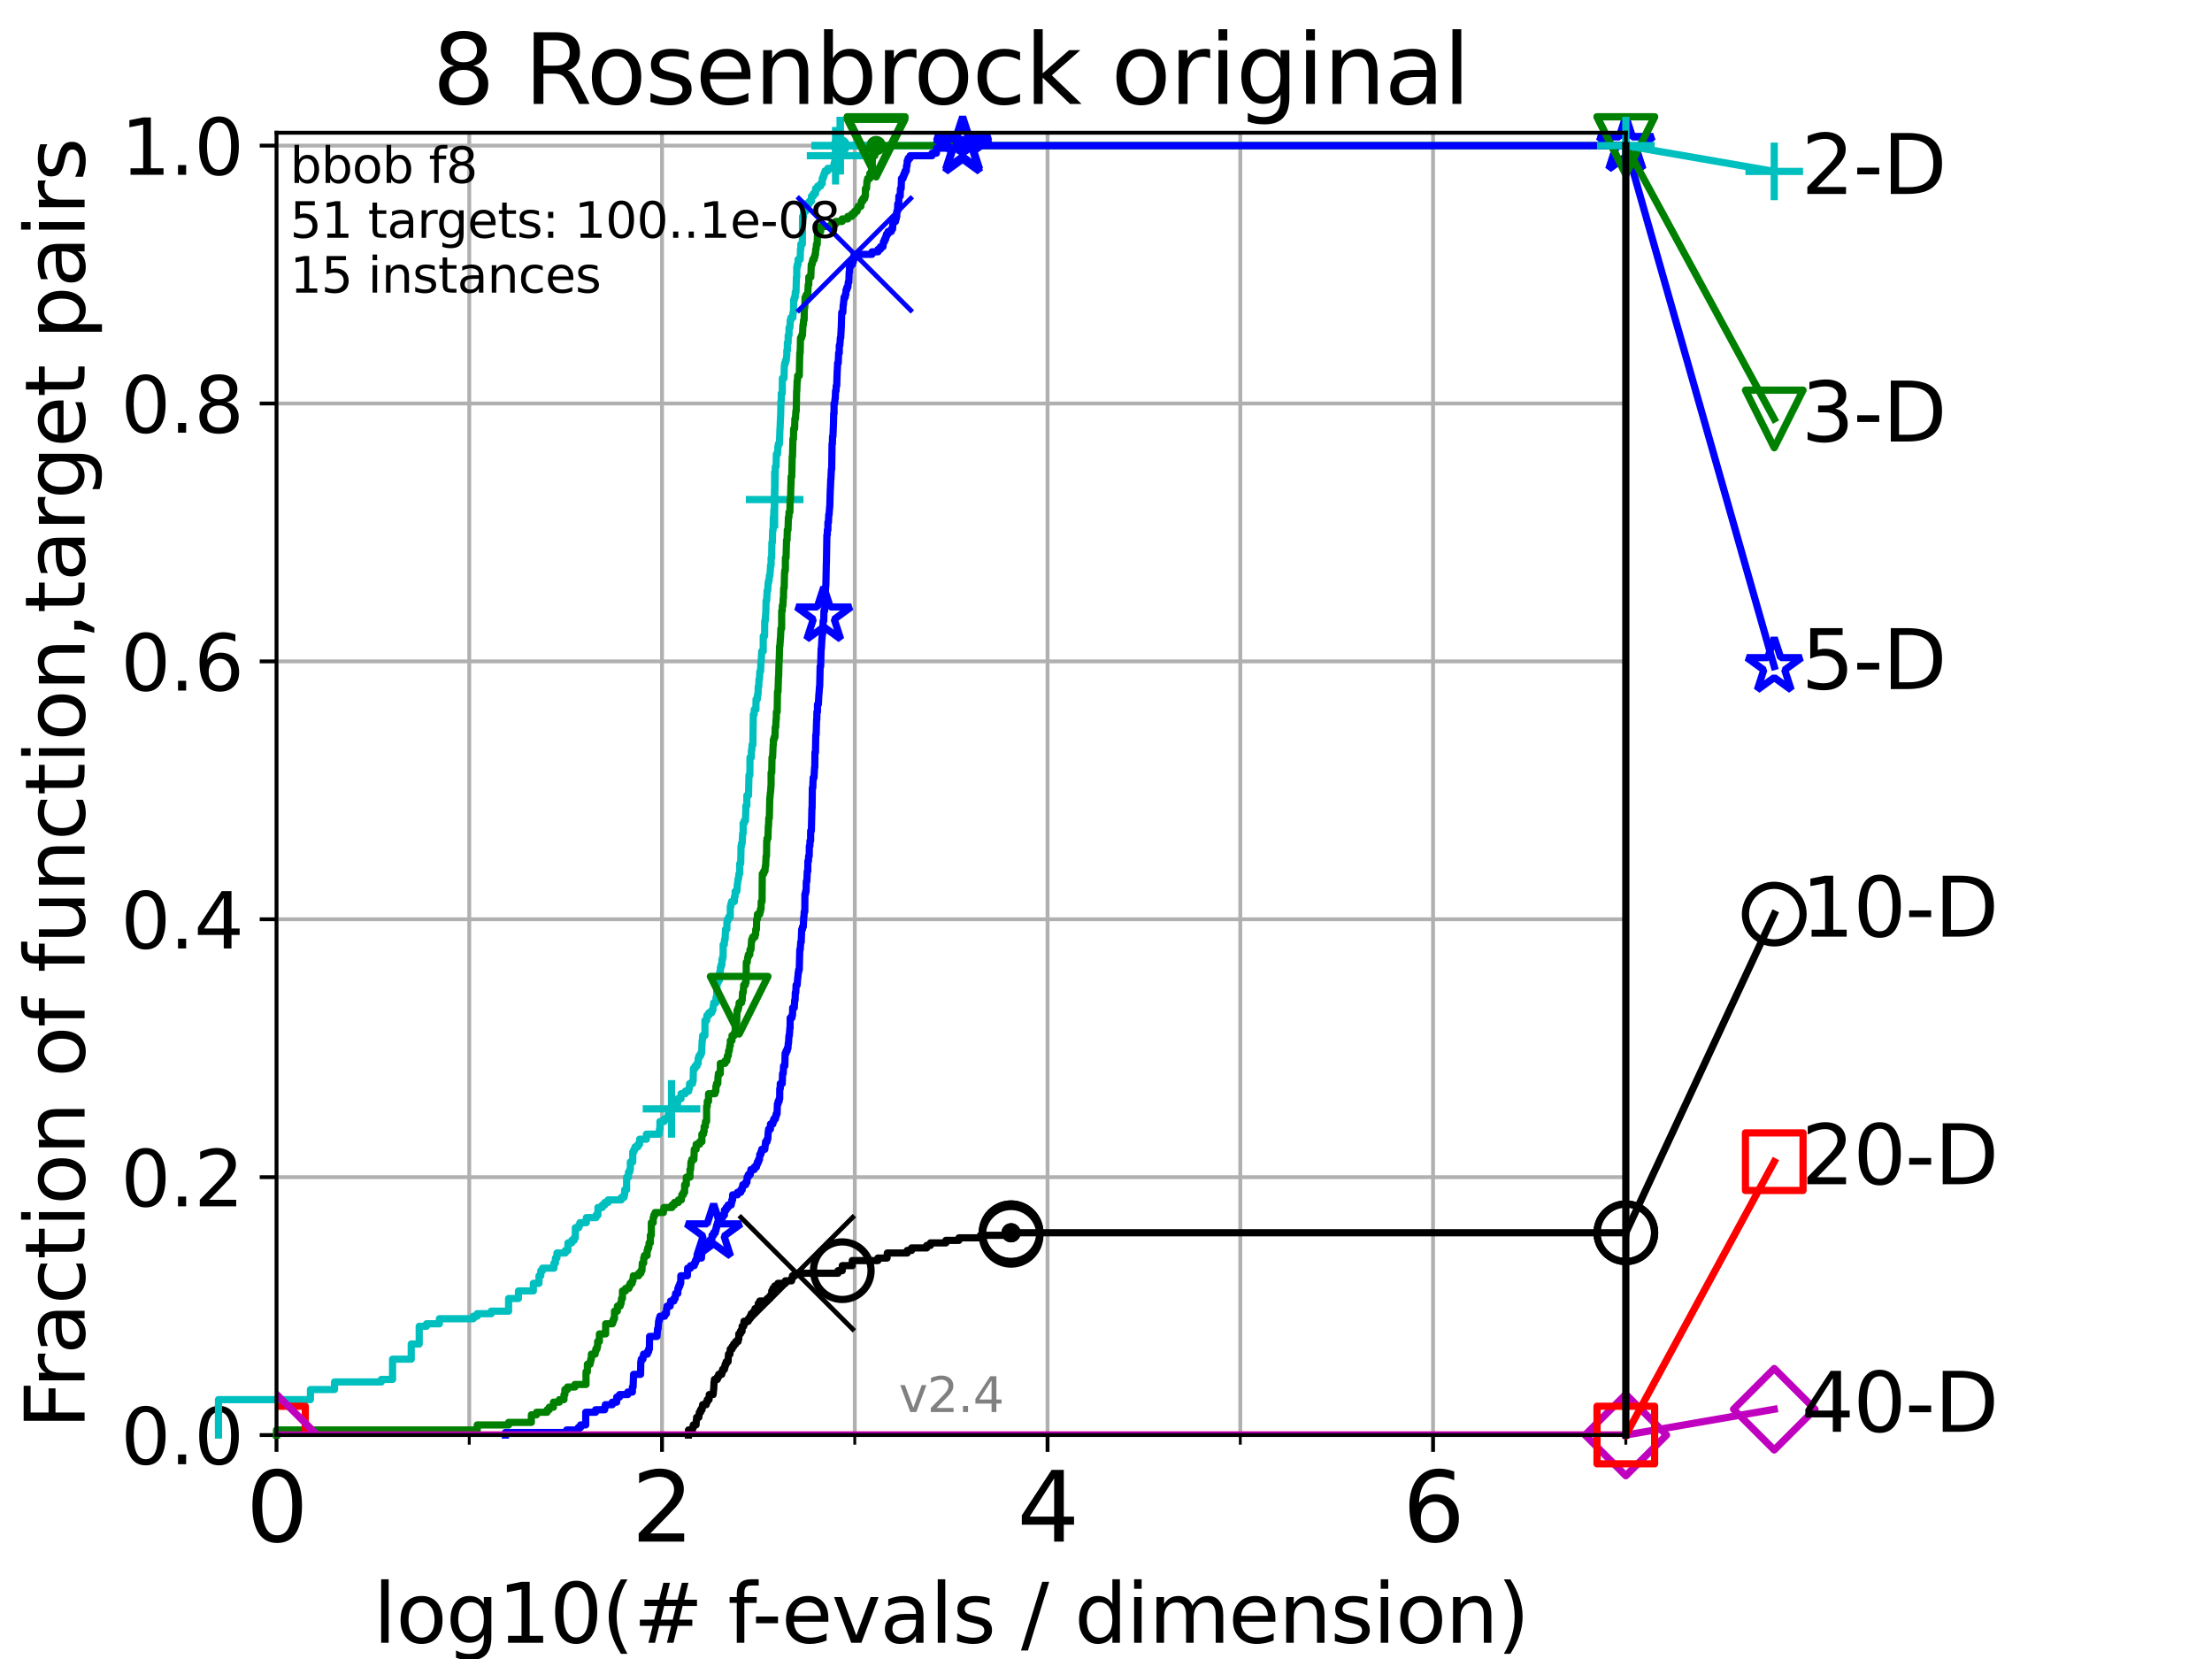 <?xml version="1.0" encoding="utf-8" standalone="no"?>
<!DOCTYPE svg PUBLIC "-//W3C//DTD SVG 1.1//EN"
  "http://www.w3.org/Graphics/SVG/1.1/DTD/svg11.dtd">
<svg height="345.6pt" version="1.1" viewBox="0 0 460.8 345.6" width="460.8pt" xmlns="http://www.w3.org/2000/svg" xmlns:xlink="http://www.w3.org/1999/xlink">
 <defs>
  <style type="text/css">*{stroke-linecap:butt;stroke-linejoin:round;}</style>
 </defs>
 <g id="figure_1">
  <g id="patch_1">
   <path d="M 0 345.6 
L 460.8 345.6 
L 460.8 0 
L 0 0 
z
" style="fill:#ffffff;"/>
  </g>
  <g id="axes_1">
   <g id="patch_2">
    <path d="M 57.6 298.944 
L 338.688 298.944 
L 338.688 27.648 
L 57.6 27.648 
z
" style="fill:#ffffff;"/>
   </g>
   <g id="matplotlib.axis_1">
    <g id="xtick_1">
     <g id="line2d_1">
      <path clip-path="url(#pd7ef6b9806)" d="M 57.6 298.944 
L 57.6 27.648 
" style="fill:none;stroke:#b0b0b0;stroke-linecap:square;stroke-width:0.8;"/>
     </g>
     <g id="line2d_2">
      <defs>
       <path d="M 0 0 
L 0 3.5 
" id="m54da71da4a" style="stroke:#000000;stroke-width:0.8;"/>
      </defs>
      <g>
       <use style="stroke:#000000;stroke-width:0.8;" x="57.6" xlink:href="#m54da71da4a" y="298.944"/>
      </g>
     </g>
     <g id="text_1">
      <!-- 0 -->
      <g transform="translate(51.237 321.141)scale(0.2 -0.2)">
       <defs>
        <path d="M 2034 4250 
Q 1547 4250 1301 3770 
Q 1056 3291 1056 2328 
Q 1056 1369 1301 889 
Q 1547 409 2034 409 
Q 2525 409 2770 889 
Q 3016 1369 3016 2328 
Q 3016 3291 2770 3770 
Q 2525 4250 2034 4250 
z
M 2034 4750 
Q 2819 4750 3233 4129 
Q 3647 3509 3647 2328 
Q 3647 1150 3233 529 
Q 2819 -91 2034 -91 
Q 1250 -91 836 529 
Q 422 1150 422 2328 
Q 422 3509 836 4129 
Q 1250 4750 2034 4750 
z
" id="DejaVuSans-30" transform="scale(0.016)"/>
       </defs>
       <use xlink:href="#DejaVuSans-30"/>
      </g>
     </g>
    </g>
    <g id="xtick_2">
     <g id="line2d_3">
      <path clip-path="url(#pd7ef6b9806)" d="M 137.911 298.944 
L 137.911 27.648 
" style="fill:none;stroke:#b0b0b0;stroke-linecap:square;stroke-width:0.8;"/>
     </g>
     <g id="line2d_4">
      <g>
       <use style="stroke:#000000;stroke-width:0.8;" x="137.911" xlink:href="#m54da71da4a" y="298.944"/>
      </g>
     </g>
     <g id="text_2">
      <!-- 2 -->
      <g transform="translate(131.548 321.141)scale(0.2 -0.2)">
       <defs>
        <path d="M 1228 531 
L 3431 531 
L 3431 0 
L 469 0 
L 469 531 
Q 828 903 1448 1529 
Q 2069 2156 2228 2338 
Q 2531 2678 2651 2914 
Q 2772 3150 2772 3378 
Q 2772 3750 2511 3984 
Q 2250 4219 1831 4219 
Q 1534 4219 1204 4116 
Q 875 4013 500 3803 
L 500 4441 
Q 881 4594 1212 4672 
Q 1544 4750 1819 4750 
Q 2544 4750 2975 4387 
Q 3406 4025 3406 3419 
Q 3406 3131 3298 2873 
Q 3191 2616 2906 2266 
Q 2828 2175 2409 1742 
Q 1991 1309 1228 531 
z
" id="DejaVuSans-32" transform="scale(0.016)"/>
       </defs>
       <use xlink:href="#DejaVuSans-32"/>
      </g>
     </g>
    </g>
    <g id="xtick_3">
     <g id="line2d_5">
      <path clip-path="url(#pd7ef6b9806)" d="M 218.222 298.944 
L 218.222 27.648 
" style="fill:none;stroke:#b0b0b0;stroke-linecap:square;stroke-width:0.8;"/>
     </g>
     <g id="line2d_6">
      <g>
       <use style="stroke:#000000;stroke-width:0.8;" x="218.222" xlink:href="#m54da71da4a" y="298.944"/>
      </g>
     </g>
     <g id="text_3">
      <!-- 4 -->
      <g transform="translate(211.859 321.141)scale(0.2 -0.2)">
       <defs>
        <path d="M 2419 4116 
L 825 1625 
L 2419 1625 
L 2419 4116 
z
M 2253 4666 
L 3047 4666 
L 3047 1625 
L 3713 1625 
L 3713 1100 
L 3047 1100 
L 3047 0 
L 2419 0 
L 2419 1100 
L 313 1100 
L 313 1709 
L 2253 4666 
z
" id="DejaVuSans-34" transform="scale(0.016)"/>
       </defs>
       <use xlink:href="#DejaVuSans-34"/>
      </g>
     </g>
    </g>
    <g id="xtick_4">
     <g id="line2d_7">
      <path clip-path="url(#pd7ef6b9806)" d="M 298.533 298.944 
L 298.533 27.648 
" style="fill:none;stroke:#b0b0b0;stroke-linecap:square;stroke-width:0.8;"/>
     </g>
     <g id="line2d_8">
      <g>
       <use style="stroke:#000000;stroke-width:0.8;" x="298.533" xlink:href="#m54da71da4a" y="298.944"/>
      </g>
     </g>
     <g id="text_4">
      <!-- 6 -->
      <g transform="translate(292.17 321.141)scale(0.2 -0.2)">
       <defs>
        <path d="M 2113 2584 
Q 1688 2584 1439 2293 
Q 1191 2003 1191 1497 
Q 1191 994 1439 701 
Q 1688 409 2113 409 
Q 2538 409 2786 701 
Q 3034 994 3034 1497 
Q 3034 2003 2786 2293 
Q 2538 2584 2113 2584 
z
M 3366 4563 
L 3366 3988 
Q 3128 4100 2886 4159 
Q 2644 4219 2406 4219 
Q 1781 4219 1451 3797 
Q 1122 3375 1075 2522 
Q 1259 2794 1537 2939 
Q 1816 3084 2150 3084 
Q 2853 3084 3261 2657 
Q 3669 2231 3669 1497 
Q 3669 778 3244 343 
Q 2819 -91 2113 -91 
Q 1303 -91 875 529 
Q 447 1150 447 2328 
Q 447 3434 972 4092 
Q 1497 4750 2381 4750 
Q 2619 4750 2861 4703 
Q 3103 4656 3366 4563 
z
" id="DejaVuSans-36" transform="scale(0.016)"/>
       </defs>
       <use xlink:href="#DejaVuSans-36"/>
      </g>
     </g>
    </g>
    <g id="xtick_5">
     <g id="line2d_9">
      <path clip-path="url(#pd7ef6b9806)" d="M 97.755 298.944 
L 97.755 27.648 
" style="fill:none;stroke:#b0b0b0;stroke-linecap:square;stroke-width:0.8;"/>
     </g>
     <g id="line2d_10">
      <defs>
       <path d="M 0 0 
L 0 2 
" id="mf8ead02d79" style="stroke:#000000;stroke-width:0.6;"/>
      </defs>
      <g>
       <use style="stroke:#000000;stroke-width:0.6;" x="97.755" xlink:href="#mf8ead02d79" y="298.944"/>
      </g>
     </g>
    </g>
    <g id="xtick_6">
     <g id="line2d_11">
      <path clip-path="url(#pd7ef6b9806)" d="M 178.066 298.944 
L 178.066 27.648 
" style="fill:none;stroke:#b0b0b0;stroke-linecap:square;stroke-width:0.8;"/>
     </g>
     <g id="line2d_12">
      <g>
       <use style="stroke:#000000;stroke-width:0.6;" x="178.066" xlink:href="#mf8ead02d79" y="298.944"/>
      </g>
     </g>
    </g>
    <g id="xtick_7">
     <g id="line2d_13">
      <path clip-path="url(#pd7ef6b9806)" d="M 258.377 298.944 
L 258.377 27.648 
" style="fill:none;stroke:#b0b0b0;stroke-linecap:square;stroke-width:0.8;"/>
     </g>
     <g id="line2d_14">
      <g>
       <use style="stroke:#000000;stroke-width:0.6;" x="258.377" xlink:href="#mf8ead02d79" y="298.944"/>
      </g>
     </g>
    </g>
    <g id="xtick_8">
     <g id="line2d_15">
      <path clip-path="url(#pd7ef6b9806)" d="M 338.688 298.944 
L 338.688 27.648 
" style="fill:none;stroke:#b0b0b0;stroke-linecap:square;stroke-width:0.8;"/>
     </g>
     <g id="line2d_16">
      <g>
       <use style="stroke:#000000;stroke-width:0.6;" x="338.688" xlink:href="#mf8ead02d79" y="298.944"/>
      </g>
     </g>
    </g>
    <g id="text_5">
     <!-- log10(# f-evals / dimension) -->
     <g transform="translate(77.764 342.218)scale(0.17 -0.17)">
      <defs>
       <path d="M 603 4863 
L 1178 4863 
L 1178 0 
L 603 0 
L 603 4863 
z
" id="DejaVuSans-6c" transform="scale(0.016)"/>
       <path d="M 1959 3097 
Q 1497 3097 1228 2736 
Q 959 2375 959 1747 
Q 959 1119 1226 758 
Q 1494 397 1959 397 
Q 2419 397 2687 759 
Q 2956 1122 2956 1747 
Q 2956 2369 2687 2733 
Q 2419 3097 1959 3097 
z
M 1959 3584 
Q 2709 3584 3137 3096 
Q 3566 2609 3566 1747 
Q 3566 888 3137 398 
Q 2709 -91 1959 -91 
Q 1206 -91 779 398 
Q 353 888 353 1747 
Q 353 2609 779 3096 
Q 1206 3584 1959 3584 
z
" id="DejaVuSans-6f" transform="scale(0.016)"/>
       <path d="M 2906 1791 
Q 2906 2416 2648 2759 
Q 2391 3103 1925 3103 
Q 1463 3103 1205 2759 
Q 947 2416 947 1791 
Q 947 1169 1205 825 
Q 1463 481 1925 481 
Q 2391 481 2648 825 
Q 2906 1169 2906 1791 
z
M 3481 434 
Q 3481 -459 3084 -895 
Q 2688 -1331 1869 -1331 
Q 1566 -1331 1297 -1286 
Q 1028 -1241 775 -1147 
L 775 -588 
Q 1028 -725 1275 -790 
Q 1522 -856 1778 -856 
Q 2344 -856 2625 -561 
Q 2906 -266 2906 331 
L 2906 616 
Q 2728 306 2450 153 
Q 2172 0 1784 0 
Q 1141 0 747 490 
Q 353 981 353 1791 
Q 353 2603 747 3093 
Q 1141 3584 1784 3584 
Q 2172 3584 2450 3431 
Q 2728 3278 2906 2969 
L 2906 3500 
L 3481 3500 
L 3481 434 
z
" id="DejaVuSans-67" transform="scale(0.016)"/>
       <path d="M 794 531 
L 1825 531 
L 1825 4091 
L 703 3866 
L 703 4441 
L 1819 4666 
L 2450 4666 
L 2450 531 
L 3481 531 
L 3481 0 
L 794 0 
L 794 531 
z
" id="DejaVuSans-31" transform="scale(0.016)"/>
       <path d="M 1984 4856 
Q 1566 4138 1362 3434 
Q 1159 2731 1159 2009 
Q 1159 1288 1364 580 
Q 1569 -128 1984 -844 
L 1484 -844 
Q 1016 -109 783 600 
Q 550 1309 550 2009 
Q 550 2706 781 3412 
Q 1013 4119 1484 4856 
L 1984 4856 
z
" id="DejaVuSans-28" transform="scale(0.016)"/>
       <path d="M 3272 2816 
L 2363 2816 
L 2100 1772 
L 3016 1772 
L 3272 2816 
z
M 2803 4594 
L 2478 3297 
L 3391 3297 
L 3719 4594 
L 4219 4594 
L 3897 3297 
L 4872 3297 
L 4872 2816 
L 3775 2816 
L 3519 1772 
L 4513 1772 
L 4513 1294 
L 3397 1294 
L 3072 0 
L 2572 0 
L 2894 1294 
L 1978 1294 
L 1656 0 
L 1153 0 
L 1478 1294 
L 494 1294 
L 494 1772 
L 1594 1772 
L 1856 2816 
L 850 2816 
L 850 3297 
L 1978 3297 
L 2297 4594 
L 2803 4594 
z
" id="DejaVuSans-23" transform="scale(0.016)"/>
       <path id="DejaVuSans-20" transform="scale(0.016)"/>
       <path d="M 2375 4863 
L 2375 4384 
L 1825 4384 
Q 1516 4384 1395 4259 
Q 1275 4134 1275 3809 
L 1275 3500 
L 2222 3500 
L 2222 3053 
L 1275 3053 
L 1275 0 
L 697 0 
L 697 3053 
L 147 3053 
L 147 3500 
L 697 3500 
L 697 3744 
Q 697 4328 969 4595 
Q 1241 4863 1831 4863 
L 2375 4863 
z
" id="DejaVuSans-66" transform="scale(0.016)"/>
       <path d="M 313 2009 
L 1997 2009 
L 1997 1497 
L 313 1497 
L 313 2009 
z
" id="DejaVuSans-2d" transform="scale(0.016)"/>
       <path d="M 3597 1894 
L 3597 1613 
L 953 1613 
Q 991 1019 1311 708 
Q 1631 397 2203 397 
Q 2534 397 2845 478 
Q 3156 559 3463 722 
L 3463 178 
Q 3153 47 2828 -22 
Q 2503 -91 2169 -91 
Q 1331 -91 842 396 
Q 353 884 353 1716 
Q 353 2575 817 3079 
Q 1281 3584 2069 3584 
Q 2775 3584 3186 3129 
Q 3597 2675 3597 1894 
z
M 3022 2063 
Q 3016 2534 2758 2815 
Q 2500 3097 2075 3097 
Q 1594 3097 1305 2825 
Q 1016 2553 972 2059 
L 3022 2063 
z
" id="DejaVuSans-65" transform="scale(0.016)"/>
       <path d="M 191 3500 
L 800 3500 
L 1894 563 
L 2988 3500 
L 3597 3500 
L 2284 0 
L 1503 0 
L 191 3500 
z
" id="DejaVuSans-76" transform="scale(0.016)"/>
       <path d="M 2194 1759 
Q 1497 1759 1228 1600 
Q 959 1441 959 1056 
Q 959 750 1161 570 
Q 1363 391 1709 391 
Q 2188 391 2477 730 
Q 2766 1069 2766 1631 
L 2766 1759 
L 2194 1759 
z
M 3341 1997 
L 3341 0 
L 2766 0 
L 2766 531 
Q 2569 213 2275 61 
Q 1981 -91 1556 -91 
Q 1019 -91 701 211 
Q 384 513 384 1019 
Q 384 1609 779 1909 
Q 1175 2209 1959 2209 
L 2766 2209 
L 2766 2266 
Q 2766 2663 2505 2880 
Q 2244 3097 1772 3097 
Q 1472 3097 1187 3025 
Q 903 2953 641 2809 
L 641 3341 
Q 956 3463 1253 3523 
Q 1550 3584 1831 3584 
Q 2591 3584 2966 3190 
Q 3341 2797 3341 1997 
z
" id="DejaVuSans-61" transform="scale(0.016)"/>
       <path d="M 2834 3397 
L 2834 2853 
Q 2591 2978 2328 3040 
Q 2066 3103 1784 3103 
Q 1356 3103 1142 2972 
Q 928 2841 928 2578 
Q 928 2378 1081 2264 
Q 1234 2150 1697 2047 
L 1894 2003 
Q 2506 1872 2764 1633 
Q 3022 1394 3022 966 
Q 3022 478 2636 193 
Q 2250 -91 1575 -91 
Q 1294 -91 989 -36 
Q 684 19 347 128 
L 347 722 
Q 666 556 975 473 
Q 1284 391 1588 391 
Q 1994 391 2212 530 
Q 2431 669 2431 922 
Q 2431 1156 2273 1281 
Q 2116 1406 1581 1522 
L 1381 1569 
Q 847 1681 609 1914 
Q 372 2147 372 2553 
Q 372 3047 722 3315 
Q 1072 3584 1716 3584 
Q 2034 3584 2315 3537 
Q 2597 3491 2834 3397 
z
" id="DejaVuSans-73" transform="scale(0.016)"/>
       <path d="M 1625 4666 
L 2156 4666 
L 531 -594 
L 0 -594 
L 1625 4666 
z
" id="DejaVuSans-2f" transform="scale(0.016)"/>
       <path d="M 2906 2969 
L 2906 4863 
L 3481 4863 
L 3481 0 
L 2906 0 
L 2906 525 
Q 2725 213 2448 61 
Q 2172 -91 1784 -91 
Q 1150 -91 751 415 
Q 353 922 353 1747 
Q 353 2572 751 3078 
Q 1150 3584 1784 3584 
Q 2172 3584 2448 3432 
Q 2725 3281 2906 2969 
z
M 947 1747 
Q 947 1113 1208 752 
Q 1469 391 1925 391 
Q 2381 391 2643 752 
Q 2906 1113 2906 1747 
Q 2906 2381 2643 2742 
Q 2381 3103 1925 3103 
Q 1469 3103 1208 2742 
Q 947 2381 947 1747 
z
" id="DejaVuSans-64" transform="scale(0.016)"/>
       <path d="M 603 3500 
L 1178 3500 
L 1178 0 
L 603 0 
L 603 3500 
z
M 603 4863 
L 1178 4863 
L 1178 4134 
L 603 4134 
L 603 4863 
z
" id="DejaVuSans-69" transform="scale(0.016)"/>
       <path d="M 3328 2828 
Q 3544 3216 3844 3400 
Q 4144 3584 4550 3584 
Q 5097 3584 5394 3201 
Q 5691 2819 5691 2113 
L 5691 0 
L 5113 0 
L 5113 2094 
Q 5113 2597 4934 2840 
Q 4756 3084 4391 3084 
Q 3944 3084 3684 2787 
Q 3425 2491 3425 1978 
L 3425 0 
L 2847 0 
L 2847 2094 
Q 2847 2600 2669 2842 
Q 2491 3084 2119 3084 
Q 1678 3084 1418 2786 
Q 1159 2488 1159 1978 
L 1159 0 
L 581 0 
L 581 3500 
L 1159 3500 
L 1159 2956 
Q 1356 3278 1631 3431 
Q 1906 3584 2284 3584 
Q 2666 3584 2933 3390 
Q 3200 3197 3328 2828 
z
" id="DejaVuSans-6d" transform="scale(0.016)"/>
       <path d="M 3513 2113 
L 3513 0 
L 2938 0 
L 2938 2094 
Q 2938 2591 2744 2837 
Q 2550 3084 2163 3084 
Q 1697 3084 1428 2787 
Q 1159 2491 1159 1978 
L 1159 0 
L 581 0 
L 581 3500 
L 1159 3500 
L 1159 2956 
Q 1366 3272 1645 3428 
Q 1925 3584 2291 3584 
Q 2894 3584 3203 3211 
Q 3513 2838 3513 2113 
z
" id="DejaVuSans-6e" transform="scale(0.016)"/>
       <path d="M 513 4856 
L 1013 4856 
Q 1481 4119 1714 3412 
Q 1947 2706 1947 2009 
Q 1947 1309 1714 600 
Q 1481 -109 1013 -844 
L 513 -844 
Q 928 -128 1133 580 
Q 1338 1288 1338 2009 
Q 1338 2731 1133 3434 
Q 928 4138 513 4856 
z
" id="DejaVuSans-29" transform="scale(0.016)"/>
      </defs>
      <use xlink:href="#DejaVuSans-6c"/>
      <use x="27.783" xlink:href="#DejaVuSans-6f"/>
      <use x="88.965" xlink:href="#DejaVuSans-67"/>
      <use x="152.441" xlink:href="#DejaVuSans-31"/>
      <use x="216.064" xlink:href="#DejaVuSans-30"/>
      <use x="279.688" xlink:href="#DejaVuSans-28"/>
      <use x="318.701" xlink:href="#DejaVuSans-23"/>
      <use x="402.49" xlink:href="#DejaVuSans-20"/>
      <use x="434.277" xlink:href="#DejaVuSans-66"/>
      <use x="463.982" xlink:href="#DejaVuSans-2d"/>
      <use x="500.066" xlink:href="#DejaVuSans-65"/>
      <use x="561.59" xlink:href="#DejaVuSans-76"/>
      <use x="620.77" xlink:href="#DejaVuSans-61"/>
      <use x="682.049" xlink:href="#DejaVuSans-6c"/>
      <use x="709.832" xlink:href="#DejaVuSans-73"/>
      <use x="761.932" xlink:href="#DejaVuSans-20"/>
      <use x="793.719" xlink:href="#DejaVuSans-2f"/>
      <use x="827.41" xlink:href="#DejaVuSans-20"/>
      <use x="859.197" xlink:href="#DejaVuSans-64"/>
      <use x="922.674" xlink:href="#DejaVuSans-69"/>
      <use x="950.457" xlink:href="#DejaVuSans-6d"/>
      <use x="1047.869" xlink:href="#DejaVuSans-65"/>
      <use x="1109.393" xlink:href="#DejaVuSans-6e"/>
      <use x="1172.771" xlink:href="#DejaVuSans-73"/>
      <use x="1224.871" xlink:href="#DejaVuSans-69"/>
      <use x="1252.654" xlink:href="#DejaVuSans-6f"/>
      <use x="1313.836" xlink:href="#DejaVuSans-6e"/>
      <use x="1377.215" xlink:href="#DejaVuSans-29"/>
     </g>
    </g>
   </g>
   <g id="matplotlib.axis_2">
    <g id="ytick_1">
     <g id="line2d_17">
      <path clip-path="url(#pd7ef6b9806)" d="M 57.6 298.944 
L 338.688 298.944 
" style="fill:none;stroke:#b0b0b0;stroke-linecap:square;stroke-width:0.8;"/>
     </g>
     <g id="line2d_18">
      <defs>
       <path d="M 0 0 
L -3.5 0 
" id="m9040bc0897" style="stroke:#000000;stroke-width:0.8;"/>
      </defs>
      <g>
       <use style="stroke:#000000;stroke-width:0.8;" x="57.6" xlink:href="#m9040bc0897" y="298.944"/>
      </g>
     </g>
     <g id="text_6">
      <!-- 0.0 -->
      <g transform="translate(25.155 305.023)scale(0.16 -0.16)">
       <defs>
        <path d="M 684 794 
L 1344 794 
L 1344 0 
L 684 0 
L 684 794 
z
" id="DejaVuSans-2e" transform="scale(0.016)"/>
       </defs>
       <use xlink:href="#DejaVuSans-30"/>
       <use x="63.623" xlink:href="#DejaVuSans-2e"/>
       <use x="95.41" xlink:href="#DejaVuSans-30"/>
      </g>
     </g>
    </g>
    <g id="ytick_2">
     <g id="line2d_19">
      <path clip-path="url(#pd7ef6b9806)" d="M 57.6 245.222 
L 338.688 245.222 
" style="fill:none;stroke:#b0b0b0;stroke-linecap:square;stroke-width:0.8;"/>
     </g>
     <g id="line2d_20">
      <g>
       <use style="stroke:#000000;stroke-width:0.8;" x="57.6" xlink:href="#m9040bc0897" y="245.222"/>
      </g>
     </g>
     <g id="text_7">
      <!-- 0.2 -->
      <g transform="translate(25.155 251.301)scale(0.16 -0.16)">
       <use xlink:href="#DejaVuSans-30"/>
       <use x="63.623" xlink:href="#DejaVuSans-2e"/>
       <use x="95.41" xlink:href="#DejaVuSans-32"/>
      </g>
     </g>
    </g>
    <g id="ytick_3">
     <g id="line2d_21">
      <path clip-path="url(#pd7ef6b9806)" d="M 57.6 191.5 
L 338.688 191.5 
" style="fill:none;stroke:#b0b0b0;stroke-linecap:square;stroke-width:0.8;"/>
     </g>
     <g id="line2d_22">
      <g>
       <use style="stroke:#000000;stroke-width:0.8;" x="57.6" xlink:href="#m9040bc0897" y="191.5"/>
      </g>
     </g>
     <g id="text_8">
      <!-- 0.4 -->
      <g transform="translate(25.155 197.579)scale(0.16 -0.16)">
       <use xlink:href="#DejaVuSans-30"/>
       <use x="63.623" xlink:href="#DejaVuSans-2e"/>
       <use x="95.41" xlink:href="#DejaVuSans-34"/>
      </g>
     </g>
    </g>
    <g id="ytick_4">
     <g id="line2d_23">
      <path clip-path="url(#pd7ef6b9806)" d="M 57.6 137.778 
L 338.688 137.778 
" style="fill:none;stroke:#b0b0b0;stroke-linecap:square;stroke-width:0.8;"/>
     </g>
     <g id="line2d_24">
      <g>
       <use style="stroke:#000000;stroke-width:0.8;" x="57.6" xlink:href="#m9040bc0897" y="137.778"/>
      </g>
     </g>
     <g id="text_9">
      <!-- 0.6 -->
      <g transform="translate(25.155 143.857)scale(0.16 -0.16)">
       <use xlink:href="#DejaVuSans-30"/>
       <use x="63.623" xlink:href="#DejaVuSans-2e"/>
       <use x="95.41" xlink:href="#DejaVuSans-36"/>
      </g>
     </g>
    </g>
    <g id="ytick_5">
     <g id="line2d_25">
      <path clip-path="url(#pd7ef6b9806)" d="M 57.6 84.056 
L 338.688 84.056 
" style="fill:none;stroke:#b0b0b0;stroke-linecap:square;stroke-width:0.8;"/>
     </g>
     <g id="line2d_26">
      <g>
       <use style="stroke:#000000;stroke-width:0.8;" x="57.6" xlink:href="#m9040bc0897" y="84.056"/>
      </g>
     </g>
     <g id="text_10">
      <!-- 0.8 -->
      <g transform="translate(25.155 90.135)scale(0.16 -0.16)">
       <defs>
        <path d="M 2034 2216 
Q 1584 2216 1326 1975 
Q 1069 1734 1069 1313 
Q 1069 891 1326 650 
Q 1584 409 2034 409 
Q 2484 409 2743 651 
Q 3003 894 3003 1313 
Q 3003 1734 2745 1975 
Q 2488 2216 2034 2216 
z
M 1403 2484 
Q 997 2584 770 2862 
Q 544 3141 544 3541 
Q 544 4100 942 4425 
Q 1341 4750 2034 4750 
Q 2731 4750 3128 4425 
Q 3525 4100 3525 3541 
Q 3525 3141 3298 2862 
Q 3072 2584 2669 2484 
Q 3125 2378 3379 2068 
Q 3634 1759 3634 1313 
Q 3634 634 3220 271 
Q 2806 -91 2034 -91 
Q 1263 -91 848 271 
Q 434 634 434 1313 
Q 434 1759 690 2068 
Q 947 2378 1403 2484 
z
M 1172 3481 
Q 1172 3119 1398 2916 
Q 1625 2713 2034 2713 
Q 2441 2713 2670 2916 
Q 2900 3119 2900 3481 
Q 2900 3844 2670 4047 
Q 2441 4250 2034 4250 
Q 1625 4250 1398 4047 
Q 1172 3844 1172 3481 
z
" id="DejaVuSans-38" transform="scale(0.016)"/>
       </defs>
       <use xlink:href="#DejaVuSans-30"/>
       <use x="63.623" xlink:href="#DejaVuSans-2e"/>
       <use x="95.41" xlink:href="#DejaVuSans-38"/>
      </g>
     </g>
    </g>
    <g id="ytick_6">
     <g id="line2d_27">
      <path clip-path="url(#pd7ef6b9806)" d="M 57.6 30.334 
L 338.688 30.334 
" style="fill:none;stroke:#b0b0b0;stroke-linecap:square;stroke-width:0.8;"/>
     </g>
     <g id="line2d_28">
      <g>
       <use style="stroke:#000000;stroke-width:0.8;" x="57.6" xlink:href="#m9040bc0897" y="30.334"/>
      </g>
     </g>
     <g id="text_11">
      <!-- 1.0 -->
      <g transform="translate(25.155 36.413)scale(0.16 -0.16)">
       <use xlink:href="#DejaVuSans-31"/>
       <use x="63.623" xlink:href="#DejaVuSans-2e"/>
       <use x="95.41" xlink:href="#DejaVuSans-30"/>
      </g>
     </g>
    </g>
    <g id="text_12">
     <!-- Fraction of function,target pairs -->
     <g transform="translate(17.62 297.681)rotate(-90)scale(0.17 -0.17)">
      <defs>
       <path d="M 628 4666 
L 3309 4666 
L 3309 4134 
L 1259 4134 
L 1259 2759 
L 3109 2759 
L 3109 2228 
L 1259 2228 
L 1259 0 
L 628 0 
L 628 4666 
z
" id="DejaVuSans-46" transform="scale(0.016)"/>
       <path d="M 2631 2963 
Q 2534 3019 2420 3045 
Q 2306 3072 2169 3072 
Q 1681 3072 1420 2755 
Q 1159 2438 1159 1844 
L 1159 0 
L 581 0 
L 581 3500 
L 1159 3500 
L 1159 2956 
Q 1341 3275 1631 3429 
Q 1922 3584 2338 3584 
Q 2397 3584 2469 3576 
Q 2541 3569 2628 3553 
L 2631 2963 
z
" id="DejaVuSans-72" transform="scale(0.016)"/>
       <path d="M 3122 3366 
L 3122 2828 
Q 2878 2963 2633 3030 
Q 2388 3097 2138 3097 
Q 1578 3097 1268 2742 
Q 959 2388 959 1747 
Q 959 1106 1268 751 
Q 1578 397 2138 397 
Q 2388 397 2633 464 
Q 2878 531 3122 666 
L 3122 134 
Q 2881 22 2623 -34 
Q 2366 -91 2075 -91 
Q 1284 -91 818 406 
Q 353 903 353 1747 
Q 353 2603 823 3093 
Q 1294 3584 2113 3584 
Q 2378 3584 2631 3529 
Q 2884 3475 3122 3366 
z
" id="DejaVuSans-63" transform="scale(0.016)"/>
       <path d="M 1172 4494 
L 1172 3500 
L 2356 3500 
L 2356 3053 
L 1172 3053 
L 1172 1153 
Q 1172 725 1289 603 
Q 1406 481 1766 481 
L 2356 481 
L 2356 0 
L 1766 0 
Q 1100 0 847 248 
Q 594 497 594 1153 
L 594 3053 
L 172 3053 
L 172 3500 
L 594 3500 
L 594 4494 
L 1172 4494 
z
" id="DejaVuSans-74" transform="scale(0.016)"/>
       <path d="M 544 1381 
L 544 3500 
L 1119 3500 
L 1119 1403 
Q 1119 906 1312 657 
Q 1506 409 1894 409 
Q 2359 409 2629 706 
Q 2900 1003 2900 1516 
L 2900 3500 
L 3475 3500 
L 3475 0 
L 2900 0 
L 2900 538 
Q 2691 219 2414 64 
Q 2138 -91 1772 -91 
Q 1169 -91 856 284 
Q 544 659 544 1381 
z
M 1991 3584 
L 1991 3584 
z
" id="DejaVuSans-75" transform="scale(0.016)"/>
       <path d="M 750 794 
L 1409 794 
L 1409 256 
L 897 -744 
L 494 -744 
L 750 256 
L 750 794 
z
" id="DejaVuSans-2c" transform="scale(0.016)"/>
       <path d="M 1159 525 
L 1159 -1331 
L 581 -1331 
L 581 3500 
L 1159 3500 
L 1159 2969 
Q 1341 3281 1617 3432 
Q 1894 3584 2278 3584 
Q 2916 3584 3314 3078 
Q 3713 2572 3713 1747 
Q 3713 922 3314 415 
Q 2916 -91 2278 -91 
Q 1894 -91 1617 61 
Q 1341 213 1159 525 
z
M 3116 1747 
Q 3116 2381 2855 2742 
Q 2594 3103 2138 3103 
Q 1681 3103 1420 2742 
Q 1159 2381 1159 1747 
Q 1159 1113 1420 752 
Q 1681 391 2138 391 
Q 2594 391 2855 752 
Q 3116 1113 3116 1747 
z
" id="DejaVuSans-70" transform="scale(0.016)"/>
      </defs>
      <use xlink:href="#DejaVuSans-46"/>
      <use x="50.27" xlink:href="#DejaVuSans-72"/>
      <use x="91.383" xlink:href="#DejaVuSans-61"/>
      <use x="152.662" xlink:href="#DejaVuSans-63"/>
      <use x="207.643" xlink:href="#DejaVuSans-74"/>
      <use x="246.852" xlink:href="#DejaVuSans-69"/>
      <use x="274.635" xlink:href="#DejaVuSans-6f"/>
      <use x="335.816" xlink:href="#DejaVuSans-6e"/>
      <use x="399.195" xlink:href="#DejaVuSans-20"/>
      <use x="430.982" xlink:href="#DejaVuSans-6f"/>
      <use x="492.164" xlink:href="#DejaVuSans-66"/>
      <use x="527.369" xlink:href="#DejaVuSans-20"/>
      <use x="559.156" xlink:href="#DejaVuSans-66"/>
      <use x="594.361" xlink:href="#DejaVuSans-75"/>
      <use x="657.74" xlink:href="#DejaVuSans-6e"/>
      <use x="721.119" xlink:href="#DejaVuSans-63"/>
      <use x="776.1" xlink:href="#DejaVuSans-74"/>
      <use x="815.309" xlink:href="#DejaVuSans-69"/>
      <use x="843.092" xlink:href="#DejaVuSans-6f"/>
      <use x="904.273" xlink:href="#DejaVuSans-6e"/>
      <use x="967.652" xlink:href="#DejaVuSans-2c"/>
      <use x="999.439" xlink:href="#DejaVuSans-74"/>
      <use x="1038.648" xlink:href="#DejaVuSans-61"/>
      <use x="1099.928" xlink:href="#DejaVuSans-72"/>
      <use x="1139.291" xlink:href="#DejaVuSans-67"/>
      <use x="1202.768" xlink:href="#DejaVuSans-65"/>
      <use x="1264.291" xlink:href="#DejaVuSans-74"/>
      <use x="1303.5" xlink:href="#DejaVuSans-20"/>
      <use x="1335.287" xlink:href="#DejaVuSans-70"/>
      <use x="1398.764" xlink:href="#DejaVuSans-61"/>
      <use x="1460.043" xlink:href="#DejaVuSans-69"/>
      <use x="1487.826" xlink:href="#DejaVuSans-72"/>
      <use x="1528.939" xlink:href="#DejaVuSans-73"/>
     </g>
    </g>
   </g>
   <g id="line2d_29">
    <defs>
     <path d="M 0 1.5 
C 0.398 1.5 0.779 1.342 1.061 1.061 
C 1.342 0.779 1.5 0.398 1.5 0 
C 1.5 -0.398 1.342 -0.779 1.061 -1.061 
C 0.779 -1.342 0.398 -1.5 0 -1.5 
C -0.398 -1.5 -0.779 -1.342 -1.061 -1.061 
C -1.342 -0.779 -1.5 -0.398 -1.5 0 
C -1.5 0.398 -1.342 0.779 -1.061 1.061 
C -0.779 1.342 -0.398 1.5 0 1.5 
z
" id="m221fbd2bcb" style="stroke:#00bfbf;"/>
    </defs>
    <g>
     <use style="fill:#00bfbf;stroke:#00bfbf;" x="175.046" xlink:href="#m221fbd2bcb" y="30.334"/>
     <use style="fill:#00bfbf;stroke:#00bfbf;" x="175.046" xlink:href="#m221fbd2bcb" y="30.334"/>
    </g>
   </g>
   <g id="line2d_30">
    <path d="M 45.512 298.944 
L 45.512 291.57 
L 64.671 291.57 
L 64.671 289.464 
L 69.688 289.464 
L 69.688 287.884 
L 79.447 287.884 
L 79.447 287.357 
L 81.776 287.357 
L 81.776 283.143 
L 85.667 283.143 
L 85.667 279.983 
L 87.33 279.983 
L 87.33 276.296 
L 88.847 276.296 
L 88.847 275.77 
L 91.535 275.77 
L 91.535 274.716 
L 98.606 274.716 
L 98.606 274.19 
L 99.418 274.19 
L 99.418 273.663 
L 102.331 273.663 
L 102.331 273.136 
L 105.952 273.136 
L 105.952 270.503 
L 108.006 270.503 
L 108.006 268.923 
L 111.105 268.923 
L 111.105 267.343 
L 112.281 267.343 
L 112.281 265.763 
L 112.656 265.763 
L 112.656 264.709 
L 113.023 264.709 
L 113.023 264.183 
L 115.397 264.183 
L 115.397 263.129 
L 115.711 263.129 
L 115.711 262.076 
L 116.02 262.076 
L 116.02 261.023 
L 117.765 261.023 
L 117.765 260.496 
L 118.31 260.496 
L 118.31 258.916 
L 119.097 258.916 
L 119.097 258.389 
L 119.603 258.389 
L 119.603 257.862 
L 119.85 257.862 
L 119.85 255.756 
L 120.572 255.756 
L 120.572 255.229 
L 120.806 255.229 
L 120.806 254.702 
L 122.148 254.702 
L 122.148 253.649 
L 124.178 253.649 
L 124.178 253.122 
L 124.557 253.122 
L 124.557 251.542 
L 125.471 251.542 
L 125.471 251.016 
L 125.996 251.016 
L 125.996 250.489 
L 126.674 250.489 
L 126.674 249.962 
L 129.433 249.962 
L 129.433 249.436 
L 129.991 249.436 
L 129.991 248.909 
L 130.128 248.909 
L 130.128 247.855 
L 130.532 247.855 
L 130.532 245.222 
L 130.927 245.222 
L 130.927 244.169 
L 131.185 244.169 
L 131.185 243.642 
L 131.313 243.642 
L 131.313 242.062 
L 131.815 242.062 
L 131.815 239.955 
L 132.06 239.955 
L 132.06 239.428 
L 132.303 239.428 
L 132.303 238.902 
L 132.894 238.902 
L 132.894 238.375 
L 133.239 238.375 
L 133.239 237.322 
L 134.661 237.322 
L 134.661 236.268 
L 137.29 236.268 
L 137.38 235.215 
L 137.469 235.215 
L 137.469 233.635 
L 138.341 233.635 
L 138.341 233.108 
L 139.091 233.108 
L 139.091 232.582 
L 139.253 232.582 
L 139.253 232.055 
L 139.494 232.055 
L 139.494 231.528 
L 139.809 231.528 
L 139.887 230.475 
L 140.499 230.475 
L 140.499 229.948 
L 141.163 229.948 
L 141.163 228.895 
L 141.872 228.895 
L 141.872 227.841 
L 142.753 227.841 
L 142.753 227.315 
L 143.464 227.315 
L 143.464 226.788 
L 143.591 226.788 
L 143.654 225.735 
L 144.27 225.735 
L 144.27 225.208 
L 144.391 225.208 
L 144.451 222.575 
L 144.807 222.575 
L 144.807 222.048 
L 145.213 222.048 
L 145.213 221.521 
L 145.441 221.521 
L 145.441 220.468 
L 145.61 220.468 
L 145.61 219.941 
L 145.943 219.941 
L 145.943 219.414 
L 146.162 219.414 
L 146.27 216.781 
L 146.324 216.781 
L 146.378 215.728 
L 146.854 215.728 
L 146.854 212.567 
L 147.216 212.567 
L 147.267 211.514 
L 147.67 211.514 
L 147.67 210.987 
L 148.258 210.987 
L 148.258 210.461 
L 148.497 210.461 
L 148.592 209.407 
L 148.686 209.407 
L 148.686 208.881 
L 149.15 208.881 
L 149.15 207.827 
L 149.287 207.827 
L 149.378 204.667 
L 149.602 204.667 
L 149.602 204.141 
L 149.911 204.141 
L 149.911 202.56 
L 150.042 202.56 
L 150.086 201.507 
L 150.215 201.507 
L 150.215 200.98 
L 150.387 200.98 
L 150.387 199.927 
L 150.514 199.927 
L 150.514 199.4 
L 150.641 199.4 
L 150.641 196.767 
L 150.891 196.767 
L 150.933 195.714 
L 151.056 195.714 
L 151.138 193.607 
L 151.422 193.607 
L 151.422 192.027 
L 151.542 192.027 
L 151.542 191.5 
L 151.819 191.5 
L 151.819 190.973 
L 152.13 190.973 
L 152.13 188.867 
L 152.246 188.867 
L 152.246 188.34 
L 152.398 188.34 
L 152.398 187.813 
L 152.996 187.813 
L 152.996 186.76 
L 153.142 186.76 
L 153.142 185.706 
L 153.502 185.706 
L 153.609 184.126 
L 153.644 184.126 
L 153.75 183.073 
L 153.855 183.073 
L 153.925 182.02 
L 154.098 182.02 
L 154.098 179.913 
L 154.304 179.913 
L 154.372 176.226 
L 154.473 176.226 
L 154.473 175.699 
L 154.608 175.699 
L 154.708 173.593 
L 154.807 173.593 
L 154.807 171.486 
L 155.038 171.486 
L 155.038 170.959 
L 155.297 170.959 
L 155.393 167.799 
L 155.584 167.799 
L 155.584 165.692 
L 155.929 165.692 
L 156.022 161.479 
L 156.206 161.479 
L 156.236 157.792 
L 156.509 157.792 
L 156.539 156.212 
L 156.628 156.212 
L 156.658 155.159 
L 156.836 155.159 
L 156.924 148.838 
L 157.099 148.838 
L 157.128 147.785 
L 157.472 147.785 
L 157.5 145.678 
L 157.754 145.678 
L 157.81 144.625 
L 157.921 144.625 
L 157.948 143.045 
L 158.059 143.045 
L 158.113 141.465 
L 158.223 141.465 
L 158.277 139.885 
L 158.439 139.885 
L 158.519 137.778 
L 158.573 137.778 
L 158.679 135.671 
L 158.994 135.671 
L 158.994 132.511 
L 159.278 132.511 
L 159.304 129.351 
L 159.406 129.351 
L 159.507 127.771 
L 159.532 127.771 
L 159.583 125.138 
L 159.708 125.138 
L 159.808 123.031 
L 159.932 123.031 
L 160.006 121.451 
L 160.103 121.451 
L 160.103 120.924 
L 160.225 120.924 
L 160.274 119.871 
L 160.394 119.871 
L 160.49 118.291 
L 160.514 118.291 
L 160.514 117.764 
L 160.633 117.764 
L 160.633 116.184 
L 160.751 116.184 
L 160.798 113.024 
L 160.891 113.024 
L 160.961 110.39 
L 161.054 110.39 
L 161.1 107.757 
L 161.169 107.757 
L 161.215 106.177 
L 161.307 106.177 
L 161.375 101.963 
L 161.443 101.963 
L 161.511 97.223 
L 161.668 97.223 
L 161.735 94.59 
L 161.977 94.59 
L 162.043 93.01 
L 162.13 93.01 
L 162.13 92.483 
L 162.368 92.483 
L 162.475 89.323 
L 162.496 89.323 
L 162.602 86.69 
L 162.623 86.69 
L 162.687 83.529 
L 162.75 83.529 
L 162.75 81.949 
L 162.958 81.949 
L 162.979 78.789 
L 163.328 78.789 
L 163.389 76.156 
L 163.469 76.156 
L 163.469 75.629 
L 163.63 75.629 
L 163.63 75.102 
L 163.789 75.102 
L 163.887 74.049 
L 163.907 74.049 
L 163.907 72.996 
L 164.024 72.996 
L 164.024 71.416 
L 164.18 71.416 
L 164.199 69.836 
L 164.372 69.836 
L 164.372 68.255 
L 164.562 68.255 
L 164.619 66.675 
L 164.769 66.675 
L 164.769 66.149 
L 165.175 66.149 
L 165.194 65.095 
L 165.303 65.095 
L 165.321 62.462 
L 165.483 62.462 
L 165.483 61.935 
L 165.662 61.935 
L 165.662 60.882 
L 165.821 60.882 
L 165.908 57.722 
L 165.978 57.722 
L 165.978 55.615 
L 166.1 55.615 
L 166.1 55.088 
L 166.255 55.088 
L 166.255 54.035 
L 166.696 54.035 
L 166.746 51.928 
L 166.829 51.928 
L 166.829 50.875 
L 167.142 50.875 
L 167.191 45.081 
L 167.401 45.081 
L 167.401 44.028 
L 167.845 44.028 
L 167.845 42.448 
L 168.612 42.448 
L 168.612 41.921 
L 169.041 41.921 
L 169.041 40.868 
L 169.432 40.868 
L 169.432 40.341 
L 169.898 40.341 
L 169.898 39.288 
L 170.338 39.288 
L 170.338 38.761 
L 170.952 38.761 
L 170.952 38.234 
L 171.289 38.234 
L 171.289 37.181 
L 171.494 37.181 
L 171.494 36.654 
L 171.671 36.654 
L 171.671 36.128 
L 171.871 36.128 
L 171.871 35.601 
L 172.446 35.601 
L 172.446 35.074 
L 173.632 35.074 
L 173.632 34.548 
L 173.756 34.548 
L 173.756 34.021 
L 173.9 34.021 
L 173.9 33.494 
L 174.065 33.494 
L 174.065 32.441 
L 174.316 32.441 
L 174.316 31.387 
L 174.796 31.387 
L 174.796 30.861 
L 175.046 30.861 
L 175.046 30.334 
L 338.688 30.334 
L 338.688 30.334 
" style="fill:none;stroke:#00bfbf;stroke-linecap:square;stroke-width:1.5;"/>
   </g>
   <g id="line2d_31">
    <defs>
     <path d="M -6 0 
L 6 0 
M 0 6 
L 0 -6 
" id="m7d45b83c52" style="stroke:#00bfbf;stroke-width:1.5;"/>
    </defs>
    <g>
     <use style="fill-opacity:0;stroke:#00bfbf;stroke-width:1.5;" x="139.887" xlink:href="#m7d45b83c52" y="231.001"/>
     <use style="fill-opacity:0;stroke:#00bfbf;stroke-width:1.5;" x="161.375" xlink:href="#m7d45b83c52" y="104.07"/>
     <use style="fill-opacity:0;stroke:#00bfbf;stroke-width:1.5;" x="174.065" xlink:href="#m7d45b83c52" y="32.441"/>
     <use style="fill-opacity:0;stroke:#00bfbf;stroke-width:1.5;" x="175.046" xlink:href="#m7d45b83c52" y="30.334"/>
     <use style="fill-opacity:0;stroke:#00bfbf;stroke-width:1.5;" x="175.046" xlink:href="#m7d45b83c52" y="30.334"/>
     <use style="fill-opacity:0;stroke:#00bfbf;stroke-width:1.5;" x="338.688" xlink:href="#m7d45b83c52" y="30.334"/>
    </g>
   </g>
   <g id="line2d_32">
    <path style="fill:none;stroke:#00bfbf;stroke-linecap:square;stroke-width:1.5;"/>
    <g/>
   </g>
   <g id="line2d_33">
    <defs>
     <path d="M 0 1.5 
C 0.398 1.5 0.779 1.342 1.061 1.061 
C 1.342 0.779 1.5 0.398 1.5 0 
C 1.5 -0.398 1.342 -0.779 1.061 -1.061 
C 0.779 -1.342 0.398 -1.5 0 -1.5 
C -0.398 -1.5 -0.779 -1.342 -1.061 -1.061 
C -1.342 -0.779 -1.5 -0.398 -1.5 0 
C -1.5 0.398 -1.342 0.779 -1.061 1.061 
C -0.779 1.342 -0.398 1.5 0 1.5 
z
" id="m7bfb48d120" style="stroke:#008000;"/>
    </defs>
    <g>
     <use style="fill:#008000;stroke:#008000;" x="182.512" xlink:href="#m7bfb48d120" y="30.334"/>
     <use style="fill:#008000;stroke:#008000;" x="182.512" xlink:href="#m7bfb48d120" y="30.334"/>
    </g>
   </g>
   <g id="line2d_34">
    <path d="M 57.6 298.944 
L 57.6 297.891 
L 99.418 297.891 
L 99.418 296.837 
L 105.952 296.837 
L 105.952 296.311 
L 110.694 296.311 
L 110.694 294.731 
L 111.768 294.731 
L 111.768 294.204 
L 113.966 294.204 
L 113.966 293.677 
L 114.419 293.677 
L 114.419 293.15 
L 115.291 293.15 
L 115.291 292.097 
L 116.523 292.097 
L 116.523 291.57 
L 117.486 291.57 
L 117.486 290.517 
L 117.673 290.517 
L 117.673 289.464 
L 118.221 289.464 
L 118.221 288.937 
L 119.768 288.937 
L 119.768 288.41 
L 122.076 288.41 
L 122.076 285.777 
L 122.362 285.777 
L 122.362 284.197 
L 122.92 284.197 
L 122.92 283.67 
L 123.057 283.67 
L 123.057 283.143 
L 123.193 283.143 
L 123.193 282.09 
L 123.985 282.09 
L 123.985 281.563 
L 124.114 281.563 
L 124.114 281.037 
L 124.369 281.037 
L 124.369 280.51 
L 124.495 280.51 
L 124.495 279.457 
L 124.867 279.457 
L 124.867 277.877 
L 126.168 277.877 
L 126.168 275.77 
L 127.59 275.77 
L 127.59 275.243 
L 127.799 275.243 
L 127.799 274.716 
L 128.006 274.716 
L 128.006 273.136 
L 128.611 273.136 
L 128.611 272.083 
L 129.195 272.083 
L 129.195 271.556 
L 129.386 271.556 
L 129.48 270.503 
L 129.668 270.503 
L 129.668 268.923 
L 130.309 268.923 
L 130.309 268.396 
L 131.013 268.396 
L 131.013 267.87 
L 131.27 267.87 
L 131.27 267.343 
L 131.691 267.343 
L 131.691 266.816 
L 131.856 266.816 
L 131.938 265.763 
L 133.048 265.763 
L 133.048 265.236 
L 133.503 265.236 
L 133.503 264.709 
L 133.726 264.709 
L 133.8 263.129 
L 134.092 263.129 
L 134.092 262.076 
L 134.236 262.076 
L 134.236 261.549 
L 134.801 261.549 
L 134.801 260.496 
L 134.939 260.496 
L 134.939 259.969 
L 135.145 259.969 
L 135.213 258.916 
L 135.482 258.916 
L 135.482 257.336 
L 135.682 257.336 
L 135.682 254.702 
L 136.073 254.702 
L 136.073 253.649 
L 136.202 253.649 
L 136.202 253.122 
L 136.457 253.122 
L 136.457 252.596 
L 138.199 252.596 
L 138.199 252.069 
L 138.313 252.069 
L 138.313 251.542 
L 139.991 251.542 
L 139.991 251.016 
L 140.499 251.016 
L 140.499 250.489 
L 141.331 250.489 
L 141.331 249.962 
L 141.941 249.962 
L 142.033 248.909 
L 142.352 248.909 
L 142.352 248.382 
L 142.62 248.382 
L 142.62 246.802 
L 142.971 246.802 
L 142.971 245.222 
L 143.737 245.222 
L 143.737 243.642 
L 143.862 243.642 
L 143.944 242.062 
L 144.108 242.062 
L 144.108 241.535 
L 144.55 241.535 
L 144.63 239.428 
L 145.021 239.428 
L 145.021 238.375 
L 145.74 238.375 
L 145.74 237.848 
L 146.216 237.848 
L 146.216 236.268 
L 146.538 236.268 
L 146.538 235.742 
L 146.679 235.742 
L 146.679 234.688 
L 146.924 234.688 
L 146.958 233.635 
L 147.199 233.635 
L 147.199 230.475 
L 147.335 230.475 
L 147.335 229.421 
L 147.604 229.421 
L 147.604 227.841 
L 148.951 227.841 
L 148.951 227.315 
L 149.135 227.315 
L 149.135 226.261 
L 149.257 226.261 
L 149.257 225.735 
L 149.527 225.735 
L 149.587 224.155 
L 149.647 224.155 
L 149.647 223.628 
L 150.057 223.628 
L 150.057 221.521 
L 151.042 221.521 
L 151.042 220.994 
L 151.422 220.994 
L 151.528 219.941 
L 151.714 219.941 
L 151.793 218.888 
L 151.923 218.888 
L 152.027 217.834 
L 152.13 217.834 
L 152.13 216.781 
L 152.487 216.781 
L 152.487 215.728 
L 152.959 215.728 
L 152.959 215.201 
L 153.13 215.201 
L 153.203 213.094 
L 153.467 213.094 
L 153.538 210.461 
L 153.75 210.461 
L 153.75 209.934 
L 153.89 209.934 
L 153.983 208.881 
L 154.485 208.881 
L 154.485 208.354 
L 154.619 208.354 
L 154.686 206.774 
L 154.819 206.774 
L 154.928 205.194 
L 155.254 205.194 
L 155.254 204.667 
L 155.425 204.667 
L 155.468 200.454 
L 155.658 200.454 
L 155.763 199.4 
L 155.887 199.4 
L 155.887 198.874 
L 156.196 198.874 
L 156.236 197.82 
L 156.439 197.82 
L 156.539 196.24 
L 156.579 196.24 
L 156.579 195.714 
L 156.796 195.714 
L 156.796 195.187 
L 157.282 195.187 
L 157.282 194.66 
L 157.415 194.66 
L 157.434 193.607 
L 157.585 193.607 
L 157.623 191.5 
L 157.772 191.5 
L 157.791 190.447 
L 158.268 190.447 
L 158.268 189.92 
L 158.412 189.92 
L 158.412 189.393 
L 158.537 189.393 
L 158.573 187.813 
L 158.75 187.813 
L 158.802 182.02 
L 159.098 182.02 
L 159.098 181.493 
L 159.355 181.493 
L 159.423 180.44 
L 159.49 180.44 
L 159.591 178.333 
L 159.675 178.333 
L 159.725 175.173 
L 159.791 175.173 
L 159.791 174.646 
L 159.973 174.646 
L 160.055 172.013 
L 160.103 172.013 
L 160.152 170.433 
L 160.266 170.433 
L 160.362 166.219 
L 160.394 166.219 
L 160.474 165.166 
L 160.506 165.166 
L 160.617 163.586 
L 160.633 163.586 
L 160.633 160.952 
L 160.774 160.952 
L 160.821 157.792 
L 160.946 157.792 
L 161.054 155.159 
L 161.1 155.159 
L 161.1 154.105 
L 161.253 154.105 
L 161.253 153.579 
L 161.435 153.579 
L 161.496 151.472 
L 161.601 151.472 
L 161.66 149.892 
L 161.72 149.892 
L 161.735 148.312 
L 161.897 148.312 
L 161.97 144.098 
L 162.072 144.098 
L 162.174 140.938 
L 162.203 140.938 
L 162.289 137.778 
L 162.318 137.778 
L 162.404 134.618 
L 162.461 134.618 
L 162.56 133.038 
L 162.588 133.038 
L 162.673 130.931 
L 162.827 130.931 
L 162.841 127.244 
L 162.965 127.244 
L 162.965 126.191 
L 163.089 126.191 
L 163.158 124.611 
L 163.212 124.611 
L 163.253 122.504 
L 163.362 122.504 
L 163.429 119.344 
L 163.483 119.344 
L 163.483 118.817 
L 163.603 118.817 
L 163.616 116.184 
L 163.749 116.184 
L 163.854 112.497 
L 163.959 112.497 
L 164.011 110.39 
L 164.154 110.39 
L 164.244 107.757 
L 164.346 107.757 
L 164.359 106.704 
L 164.549 106.704 
L 164.6 104.07 
L 164.675 104.07 
L 164.763 100.91 
L 164.788 100.91 
L 164.8 99.33 
L 164.936 99.33 
L 165.035 95.116 
L 165.096 95.116 
L 165.181 91.43 
L 165.291 91.43 
L 165.327 89.323 
L 165.531 89.323 
L 165.59 87.216 
L 165.709 87.216 
L 165.791 85.636 
L 165.873 85.636 
L 165.955 81.423 
L 165.99 81.423 
L 166.059 79.316 
L 166.129 79.316 
L 166.163 78.263 
L 166.505 78.263 
L 166.606 73.522 
L 166.685 73.522 
L 166.763 70.362 
L 167.005 70.362 
L 167.005 69.836 
L 167.169 69.836 
L 167.267 67.729 
L 167.331 67.729 
L 167.406 66.675 
L 167.513 66.675 
L 167.556 64.042 
L 167.651 64.042 
L 167.714 61.935 
L 167.944 61.935 
L 167.944 61.409 
L 168.263 61.409 
L 168.365 59.302 
L 168.486 59.302 
L 168.486 57.722 
L 168.904 57.722 
L 169.002 55.088 
L 169.197 55.088 
L 169.197 54.562 
L 169.322 54.562 
L 169.322 54.035 
L 169.617 54.035 
L 169.617 53.508 
L 169.767 53.508 
L 169.767 52.982 
L 169.879 52.982 
L 169.916 51.928 
L 170.009 51.928 
L 170.082 50.875 
L 170.238 50.875 
L 170.311 48.241 
L 170.96 48.241 
L 170.96 47.188 
L 173.188 47.188 
L 173.188 46.661 
L 174.095 46.661 
L 174.095 46.135 
L 175.436 46.135 
L 175.436 45.608 
L 176.606 45.608 
L 176.606 45.081 
L 177.457 45.081 
L 177.457 44.555 
L 178.014 44.555 
L 178.014 44.028 
L 178.537 44.028 
L 178.537 43.501 
L 178.756 43.501 
L 178.756 42.975 
L 179.333 42.975 
L 179.425 41.921 
L 179.744 41.921 
L 179.744 41.395 
L 180.12 41.395 
L 180.12 40.868 
L 180.28 40.868 
L 180.28 39.288 
L 180.514 39.288 
L 180.609 37.708 
L 180.735 37.708 
L 180.735 37.181 
L 181.197 37.181 
L 181.197 36.128 
L 181.544 36.128 
L 181.544 35.601 
L 181.672 35.601 
L 181.752 32.441 
L 182.239 32.441 
L 182.267 30.861 
L 182.512 30.861 
L 182.512 30.334 
L 338.688 30.334 
L 338.688 30.334 
" style="fill:none;stroke:#008000;stroke-linecap:square;stroke-width:1.5;"/>
   </g>
   <g id="line2d_35">
    <defs>
     <path d="M -0 6 
L 6 -6 
L -6 -6 
z
" id="m11c1c7d6f8" style="stroke:#008000;stroke-linejoin:miter;stroke-width:1.5;"/>
    </defs>
    <g>
     <use style="fill-opacity:0;stroke:#008000;stroke-linejoin:miter;stroke-width:1.5;" x="153.983" xlink:href="#m11c1c7d6f8" y="209.407"/>
     <use style="fill-opacity:0;stroke:#008000;stroke-linejoin:miter;stroke-width:1.5;" x="182.512" xlink:href="#m11c1c7d6f8" y="30.861"/>
     <use style="fill-opacity:0;stroke:#008000;stroke-linejoin:miter;stroke-width:1.5;" x="182.512" xlink:href="#m11c1c7d6f8" y="30.334"/>
     <use style="fill-opacity:0;stroke:#008000;stroke-linejoin:miter;stroke-width:1.5;" x="182.512" xlink:href="#m11c1c7d6f8" y="30.334"/>
     <use style="fill-opacity:0;stroke:#008000;stroke-linejoin:miter;stroke-width:1.5;" x="338.688" xlink:href="#m11c1c7d6f8" y="30.334"/>
    </g>
   </g>
   <g id="line2d_36">
    <path style="fill:none;stroke:#008000;stroke-linecap:square;stroke-width:1.5;"/>
    <g/>
   </g>
   <g id="line2d_37">
    <defs>
     <path d="M 0 1.5 
C 0.398 1.5 0.779 1.342 1.061 1.061 
C 1.342 0.779 1.5 0.398 1.5 0 
C 1.5 -0.398 1.342 -0.779 1.061 -1.061 
C 0.779 -1.342 0.398 -1.5 0 -1.5 
C -0.398 -1.5 -0.779 -1.342 -1.061 -1.061 
C -1.342 -0.779 -1.5 -0.398 -1.5 0 
C -1.5 0.398 -1.342 0.779 -1.061 1.061 
C -0.779 1.342 -0.398 1.5 0 1.5 
z
" id="mdea75e8734" style="stroke:#0000ff;"/>
    </defs>
    <g>
     <use style="fill:#0000ff;stroke:#0000ff;" x="200.534" xlink:href="#mdea75e8734" y="30.334"/>
     <use style="fill:#0000ff;stroke:#0000ff;" x="200.534" xlink:href="#mdea75e8734" y="30.334"/>
    </g>
   </g>
   <g id="line2d_38">
    <path d="M 105.285 298.944 
L 105.285 298.417 
L 118.04 298.417 
L 118.04 297.891 
L 120.477 297.891 
L 120.477 297.364 
L 120.945 297.364 
L 120.945 296.837 
L 122.018 296.837 
L 122.018 294.204 
L 124.063 294.204 
L 124.063 293.677 
L 125.962 293.677 
L 125.962 293.15 
L 126.1 293.15 
L 126.1 292.624 
L 127.548 292.624 
L 127.548 292.097 
L 128.471 292.097 
L 128.471 291.044 
L 129.06 291.044 
L 129.06 290.517 
L 130.77 290.517 
L 130.77 289.99 
L 131.74 289.99 
L 131.74 288.937 
L 131.889 288.937 
L 131.987 286.304 
L 133.443 286.304 
L 133.488 283.67 
L 133.578 283.67 
L 133.578 283.143 
L 133.932 283.143 
L 133.932 282.617 
L 134.063 282.617 
L 134.063 282.09 
L 134.87 282.09 
L 134.87 281.563 
L 135.118 281.563 
L 135.118 281.037 
L 135.281 281.037 
L 135.321 278.403 
L 136.869 278.403 
L 136.98 276.823 
L 137.09 276.823 
L 137.199 275.243 
L 137.308 275.243 
L 137.308 274.716 
L 137.487 274.716 
L 137.487 274.19 
L 138.46 274.19 
L 138.46 273.663 
L 138.828 273.663 
L 138.861 272.61 
L 138.96 272.61 
L 138.96 272.083 
L 139.605 272.083 
L 139.699 271.03 
L 140.379 271.03 
L 140.379 270.503 
L 140.649 270.503 
L 140.738 269.45 
L 141.206 269.45 
L 141.206 268.396 
L 141.407 268.396 
L 141.407 267.87 
L 141.634 267.87 
L 141.634 267.343 
L 141.802 267.343 
L 141.83 265.763 
L 143.196 265.763 
L 143.248 264.183 
L 143.853 264.183 
L 143.853 263.656 
L 144.63 263.656 
L 144.63 263.129 
L 144.865 263.129 
L 144.865 262.603 
L 145.098 262.603 
L 145.098 262.076 
L 146.129 262.076 
L 146.173 261.023 
L 146.259 261.023 
L 146.367 259.969 
L 146.538 259.969 
L 146.538 259.443 
L 146.749 259.443 
L 146.749 258.916 
L 147.789 258.916 
L 147.789 258.389 
L 148.277 258.389 
L 148.335 257.336 
L 148.658 257.336 
L 148.658 256.809 
L 149.012 256.809 
L 149.012 256.282 
L 149.159 256.282 
L 149.159 255.756 
L 149.287 255.756 
L 149.287 255.229 
L 149.468 255.229 
L 149.468 254.702 
L 149.611 254.702 
L 149.629 253.649 
L 150.531 253.649 
L 150.531 253.122 
L 150.916 253.122 
L 150.916 252.069 
L 151.292 252.069 
L 151.292 251.542 
L 151.677 251.542 
L 151.677 251.016 
L 152.33 251.016 
L 152.33 250.489 
L 152.451 250.489 
L 152.451 249.962 
L 152.617 249.962 
L 152.617 248.909 
L 153.623 248.909 
L 153.623 248.382 
L 154.304 248.382 
L 154.304 247.855 
L 154.614 247.855 
L 154.614 247.329 
L 154.735 247.329 
L 154.735 246.802 
L 155.335 246.802 
L 155.335 246.275 
L 155.603 246.275 
L 155.628 245.222 
L 155.879 245.222 
L 155.879 244.695 
L 156.297 244.695 
L 156.297 244.169 
L 156.43 244.169 
L 156.43 243.642 
L 157.128 243.642 
L 157.128 243.115 
L 157.585 243.115 
L 157.585 242.589 
L 157.776 242.589 
L 157.776 242.062 
L 158.02 242.062 
L 158.02 241.535 
L 158.217 241.535 
L 158.272 240.482 
L 158.509 240.482 
L 158.509 239.955 
L 158.679 239.955 
L 158.679 239.428 
L 159.324 239.428 
L 159.426 238.375 
L 159.477 238.375 
L 159.477 237.848 
L 159.788 237.848 
L 159.788 237.322 
L 159.946 237.322 
L 160.035 235.742 
L 160.113 235.742 
L 160.113 235.215 
L 160.5 235.215 
L 160.5 234.162 
L 160.998 234.162 
L 160.998 233.635 
L 161.183 233.635 
L 161.183 233.108 
L 161.538 233.108 
L 161.538 232.582 
L 161.681 232.582 
L 161.681 232.055 
L 161.876 232.055 
L 161.947 229.948 
L 162.096 229.948 
L 162.096 229.421 
L 162.312 229.421 
L 162.312 228.895 
L 162.424 228.895 
L 162.432 226.788 
L 162.543 226.788 
L 162.543 225.735 
L 162.954 225.735 
L 163.021 223.628 
L 163.16 223.628 
L 163.226 222.048 
L 163.493 222.048 
L 163.558 219.414 
L 163.765 219.414 
L 163.765 218.888 
L 164.001 218.888 
L 164.001 218.361 
L 164.149 218.361 
L 164.211 217.308 
L 164.264 217.308 
L 164.357 215.728 
L 164.441 215.728 
L 164.539 214.148 
L 164.592 214.148 
L 164.607 212.041 
L 164.966 212.041 
L 164.966 211.514 
L 165.098 211.514 
L 165.128 209.934 
L 165.461 209.934 
L 165.548 208.354 
L 165.633 208.354 
L 165.676 206.774 
L 165.775 206.774 
L 165.845 205.194 
L 166.069 205.194 
L 166.179 203.614 
L 166.207 203.614 
L 166.289 202.56 
L 166.365 202.56 
L 166.365 202.034 
L 166.501 202.034 
L 166.609 197.82 
L 166.702 197.82 
L 166.809 196.24 
L 166.909 196.24 
L 167.008 193.607 
L 167.165 193.607 
L 167.165 193.08 
L 167.34 193.08 
L 167.436 190.973 
L 167.481 190.973 
L 167.532 189.92 
L 167.653 189.92 
L 167.678 186.233 
L 167.811 186.233 
L 167.811 185.706 
L 167.923 185.706 
L 167.973 183.6 
L 168.079 183.6 
L 168.171 181.493 
L 168.276 181.493 
L 168.294 179.386 
L 168.422 179.386 
L 168.452 178.333 
L 168.573 178.333 
L 168.603 176.226 
L 168.722 176.226 
L 168.728 175.173 
L 168.865 175.173 
L 168.877 173.066 
L 169.024 173.066 
L 169.135 168.326 
L 169.175 168.326 
L 169.227 164.112 
L 169.32 164.112 
L 169.395 162.006 
L 169.577 162.006 
L 169.679 159.899 
L 169.735 159.899 
L 169.769 156.739 
L 169.875 156.739 
L 169.942 153.052 
L 170.02 153.052 
L 170.114 149.892 
L 170.158 149.892 
L 170.18 148.312 
L 170.294 148.312 
L 170.3 146.732 
L 170.478 146.732 
L 170.586 144.625 
L 170.607 144.625 
L 170.714 143.045 
L 170.756 143.045 
L 170.852 138.831 
L 170.957 138.831 
L 171.056 135.145 
L 171.108 135.145 
L 171.217 133.038 
L 171.238 133.038 
L 171.325 131.985 
L 171.387 131.985 
L 171.473 129.351 
L 171.605 129.351 
L 171.641 127.244 
L 171.786 127.244 
L 171.886 124.084 
L 171.911 124.084 
L 172.015 121.977 
L 172.044 121.977 
L 172.143 117.237 
L 172.157 117.237 
L 172.255 111.444 
L 172.342 111.444 
L 172.352 110.39 
L 172.463 110.39 
L 172.468 108.81 
L 172.583 108.81 
L 172.64 107.23 
L 172.711 107.23 
L 172.82 105.65 
L 172.853 105.65 
L 172.961 101.963 
L 172.979 101.963 
L 173.059 99.857 
L 173.091 99.857 
L 173.188 97.75 
L 173.257 97.75 
L 173.331 92.483 
L 173.399 92.483 
L 173.44 90.903 
L 173.517 90.903 
L 173.626 88.27 
L 173.63 88.27 
L 173.666 86.163 
L 173.747 86.163 
L 173.747 84.056 
L 173.862 84.056 
L 173.969 83.003 
L 174.008 83.003 
L 174.057 81.423 
L 174.17 81.423 
L 174.201 80.369 
L 174.301 80.369 
L 174.404 77.209 
L 174.422 77.209 
L 174.49 75.629 
L 174.618 75.629 
L 174.703 73.522 
L 174.838 73.522 
L 174.838 71.942 
L 174.955 71.942 
L 175.063 70.362 
L 175.137 70.362 
L 175.244 68.255 
L 175.257 68.255 
L 175.347 65.095 
L 175.569 65.095 
L 175.654 63.515 
L 175.694 63.515 
L 175.789 62.462 
L 175.829 62.462 
L 175.829 61.935 
L 176.069 61.935 
L 176.069 61.409 
L 176.186 61.409 
L 176.252 60.355 
L 176.425 60.355 
L 176.425 59.829 
L 176.624 59.829 
L 176.714 58.775 
L 176.827 58.775 
L 176.898 56.668 
L 176.969 56.668 
L 176.969 55.615 
L 177.179 55.615 
L 177.179 55.088 
L 177.593 55.088 
L 177.593 54.562 
L 177.76 54.562 
L 177.76 54.035 
L 177.905 54.035 
L 177.905 52.982 
L 181.659 52.982 
L 181.659 52.455 
L 182.913 52.455 
L 182.913 51.928 
L 183.408 51.928 
L 183.408 51.402 
L 183.944 51.402 
L 184.031 50.348 
L 184.267 50.348 
L 184.267 49.821 
L 184.503 49.821 
L 184.503 49.295 
L 184.671 49.295 
L 184.671 48.768 
L 184.995 48.768 
L 184.995 48.241 
L 185.662 48.241 
L 185.662 47.715 
L 185.942 47.715 
L 185.99 46.661 
L 186.077 46.661 
L 186.077 46.135 
L 186.555 46.135 
L 186.555 45.608 
L 186.7 45.608 
L 186.7 45.081 
L 186.821 45.081 
L 186.821 44.028 
L 186.968 44.028 
L 187.02 42.448 
L 187.221 42.448 
L 187.25 40.868 
L 187.528 40.868 
L 187.579 39.288 
L 187.728 39.288 
L 187.796 37.181 
L 188.128 37.181 
L 188.128 36.654 
L 188.328 36.654 
L 188.328 36.128 
L 188.554 36.128 
L 188.554 35.601 
L 188.8 35.601 
L 188.84 34.548 
L 188.95 34.548 
L 188.99 33.494 
L 189.184 33.494 
L 189.184 32.968 
L 189.58 32.968 
L 189.58 32.441 
L 194.151 32.441 
L 194.151 31.914 
L 195.075 31.914 
L 195.101 30.861 
L 200.534 30.861 
L 200.534 30.334 
L 338.688 30.334 
L 338.688 30.334 
" style="fill:none;stroke:#0000ff;stroke-linecap:square;stroke-width:1.5;"/>
   </g>
   <g id="line2d_39">
    <defs>
     <path d="M 0 -6 
L -1.347 -1.854 
L -5.706 -1.854 
L -2.18 0.708 
L -3.527 4.854 
L -0 2.292 
L 3.527 4.854 
L 2.18 0.708 
L 5.706 -1.854 
L 1.347 -1.854 
z
" id="m3a548420cd" style="stroke:#0000ff;stroke-linejoin:bevel;stroke-width:1.5;"/>
    </defs>
    <g>
     <use style="fill-opacity:0;stroke:#0000ff;stroke-linejoin:bevel;stroke-width:1.5;" x="148.658" xlink:href="#m3a548420cd" y="256.809"/>
     <use style="fill-opacity:0;stroke:#0000ff;stroke-linejoin:bevel;stroke-width:1.5;" x="171.605" xlink:href="#m3a548420cd" y="128.298"/>
     <use style="fill-opacity:0;stroke:#0000ff;stroke-linejoin:bevel;stroke-width:1.5;" x="200.534" xlink:href="#m3a548420cd" y="30.861"/>
     <use style="fill-opacity:0;stroke:#0000ff;stroke-linejoin:bevel;stroke-width:1.5;" x="200.534" xlink:href="#m3a548420cd" y="30.334"/>
     <use style="fill-opacity:0;stroke:#0000ff;stroke-linejoin:bevel;stroke-width:1.5;" x="338.688" xlink:href="#m3a548420cd" y="30.334"/>
    </g>
   </g>
   <g id="line2d_40">
    <path style="fill:none;stroke:#0000ff;stroke-linecap:square;stroke-width:1.5;"/>
    <g/>
   </g>
   <g id="line2d_41">
    <path clip-path="url(#pd7ef6b9806)" d="M 178.066 52.982 
" style="fill:none;stroke:#0000ff;stroke-linecap:square;stroke-width:1.5;"/>
    <defs>
     <path d="M -12 12 
L 12 -12 
M -12 -12 
L 12 12 
" id="m30af43100b" style="stroke:#0000ff;"/>
    </defs>
    <g clip-path="url(#pd7ef6b9806)">
     <use style="fill:#0000ff;stroke:#0000ff;" x="178.066" xlink:href="#m30af43100b" y="52.982"/>
    </g>
   </g>
   <g id="line2d_42">
    <defs>
     <path d="M 0 1.5 
C 0.398 1.5 0.779 1.342 1.061 1.061 
C 1.342 0.779 1.5 0.398 1.5 0 
C 1.5 -0.398 1.342 -0.779 1.061 -1.061 
C 0.779 -1.342 0.398 -1.5 0 -1.5 
C -0.398 -1.5 -0.779 -1.342 -1.061 -1.061 
C -1.342 -0.779 -1.5 -0.398 -1.5 0 
C -1.5 0.398 -1.342 0.779 -1.061 1.061 
C -0.779 1.342 -0.398 1.5 0 1.5 
z
" id="me734e9c3d0" style="stroke:#000000;"/>
    </defs>
    <g>
     <use style="stroke:#000000;" x="210.629" xlink:href="#me734e9c3d0" y="256.809"/>
     <use style="stroke:#000000;" x="210.629" xlink:href="#me734e9c3d0" y="256.809"/>
    </g>
   </g>
   <g id="line2d_43">
    <path d="M 143.414 298.944 
L 143.426 297.891 
L 144.258 297.891 
L 144.258 297.364 
L 144.427 297.364 
L 144.427 296.837 
L 145.005 296.837 
L 145.063 295.784 
L 145.121 295.784 
L 145.121 295.257 
L 145.576 295.257 
L 145.677 294.204 
L 145.943 294.204 
L 145.943 293.677 
L 146.249 293.677 
L 146.249 293.15 
L 146.367 293.15 
L 146.367 292.624 
L 147.113 292.624 
L 147.113 292.097 
L 147.338 292.097 
L 147.338 291.57 
L 147.71 291.57 
L 147.75 290.517 
L 148.554 290.517 
L 148.649 289.464 
L 148.677 289.464 
L 148.752 287.884 
L 148.827 287.884 
L 148.827 287.357 
L 149.441 287.357 
L 149.441 286.83 
L 149.709 286.83 
L 149.709 286.304 
L 150.353 286.304 
L 150.353 285.777 
L 150.54 285.777 
L 150.54 285.25 
L 150.924 285.25 
L 150.924 284.723 
L 151.064 284.723 
L 151.064 284.197 
L 151.284 284.197 
L 151.284 283.67 
L 151.669 283.67 
L 151.756 282.09 
L 152.068 282.09 
L 152.123 281.037 
L 152.512 281.037 
L 152.512 280.51 
L 152.833 280.51 
L 152.833 279.983 
L 153.265 279.983 
L 153.265 279.457 
L 153.764 279.457 
L 153.764 278.93 
L 153.897 278.93 
L 153.904 277.877 
L 154.242 277.877 
L 154.242 277.35 
L 154.581 277.35 
L 154.594 276.296 
L 154.926 276.296 
L 154.985 275.243 
L 155.885 275.243 
L 155.885 274.716 
L 156.249 274.716 
L 156.249 274.19 
L 156.491 274.19 
L 156.491 273.663 
L 157.023 273.663 
L 157.023 273.136 
L 157.278 273.136 
L 157.278 272.61 
L 157.932 272.61 
L 157.954 271.556 
L 158.266 271.556 
L 158.266 271.03 
L 159.813 271.03 
L 159.813 270.503 
L 160.375 270.503 
L 160.375 269.976 
L 160.76 269.976 
L 160.77 268.923 
L 161.017 268.923 
L 161.017 268.396 
L 161.402 268.396 
L 161.402 267.87 
L 162.052 267.87 
L 162.052 267.343 
L 163.61 267.343 
L 163.61 266.816 
L 164.91 266.816 
L 164.91 266.289 
L 165.087 266.289 
L 165.087 265.763 
L 165.637 265.763 
L 165.637 265.236 
L 174.574 265.236 
L 174.574 264.709 
L 175.46 264.709 
L 175.46 263.656 
L 177.54 263.656 
L 177.54 262.603 
L 182.888 262.603 
L 182.888 262.076 
L 184.789 262.076 
L 184.845 261.023 
L 188.986 261.023 
L 188.986 260.496 
L 189.893 260.496 
L 189.893 259.969 
L 193.05 259.969 
L 193.05 259.443 
L 193.837 259.443 
L 193.837 258.916 
L 197.052 258.916 
L 197.052 258.389 
L 199.765 258.389 
L 199.765 257.862 
L 204.242 257.862 
L 204.242 257.336 
L 210.629 257.336 
L 210.629 256.809 
L 338.688 256.809 
L 338.688 256.809 
" style="fill:none;stroke:#000000;stroke-linecap:square;stroke-width:1.5;"/>
   </g>
   <g id="line2d_44">
    <defs>
     <path d="M 0 6 
C 1.591 6 3.117 5.368 4.243 4.243 
C 5.368 3.117 6 1.591 6 0 
C 6 -1.591 5.368 -3.117 4.243 -4.243 
C 3.117 -5.368 1.591 -6 0 -6 
C -1.591 -6 -3.117 -5.368 -4.243 -4.243 
C -5.368 -3.117 -6 -1.591 -6 0 
C -6 1.591 -5.368 3.117 -4.243 4.243 
C -3.117 5.368 -1.591 6 0 6 
z
" id="m865c9b0e13" style="stroke:#000000;stroke-width:1.5;"/>
    </defs>
    <g>
     <use style="fill-opacity:0;stroke:#000000;stroke-width:1.5;" x="175.46" xlink:href="#m865c9b0e13" y="264.709"/>
     <use style="fill-opacity:0;stroke:#000000;stroke-width:1.5;" x="210.629" xlink:href="#m865c9b0e13" y="257.336"/>
     <use style="fill-opacity:0;stroke:#000000;stroke-width:1.5;" x="210.629" xlink:href="#m865c9b0e13" y="256.809"/>
     <use style="fill-opacity:0;stroke:#000000;stroke-width:1.5;" x="210.629" xlink:href="#m865c9b0e13" y="256.809"/>
     <use style="fill-opacity:0;stroke:#000000;stroke-width:1.5;" x="338.688" xlink:href="#m865c9b0e13" y="256.809"/>
    </g>
   </g>
   <g id="line2d_45">
    <path style="fill:none;stroke:#000000;stroke-linecap:square;stroke-width:1.5;"/>
    <g/>
   </g>
   <g id="line2d_46">
    <path clip-path="url(#pd7ef6b9806)" d="M 165.978 265.236 
" style="fill:none;stroke:#000000;stroke-linecap:square;stroke-width:1.5;"/>
    <defs>
     <path d="M -12 12 
L 12 -12 
M -12 -12 
L 12 12 
" id="m36f4cadcae" style="stroke:#000000;"/>
    </defs>
    <g clip-path="url(#pd7ef6b9806)">
     <use style="stroke:#000000;" x="165.978" xlink:href="#m36f4cadcae" y="265.236"/>
    </g>
   </g>
   <g id="line2d_47">
    <path clip-path="url(#pd7ef6b9806)" d="M 57.6 298.944 
L 57.6 298.944 
L 57.6 298.944 
L 57.6 298.944 
L 338.688 298.944 
" style="fill:none;stroke:#ff0000;stroke-linecap:square;stroke-width:1.5;"/>
   </g>
   <g id="line2d_48">
    <defs>
     <path d="M -6 6 
L 6 6 
L 6 -6 
L -6 -6 
z
" id="m9bd8d835d1" style="stroke:#ff0000;stroke-linejoin:miter;stroke-width:1.5;"/>
    </defs>
    <g clip-path="url(#pd7ef6b9806)">
     <use style="fill-opacity:0;stroke:#ff0000;stroke-linejoin:miter;stroke-width:1.5;" x="57.6" xlink:href="#m9bd8d835d1" y="298.944"/>
    </g>
   </g>
   <g id="line2d_49">
    <path clip-path="url(#pd7ef6b9806)" style="fill:none;stroke:#ff0000;stroke-linecap:square;stroke-width:1.5;"/>
    <g clip-path="url(#pd7ef6b9806)">
     <use style="fill-opacity:0;stroke:#ff0000;stroke-linejoin:miter;stroke-width:1.5;" x="-1" xlink:href="#m9bd8d835d1" y="567.554"/>
     <use style="fill-opacity:0;stroke:#ff0000;stroke-linejoin:miter;stroke-width:1.5;" x="338.688" xlink:href="#m9bd8d835d1" y="567.554"/>
    </g>
   </g>
   <g id="line2d_50">
    <path clip-path="url(#pd7ef6b9806)" d="M 57.6 298.944 
L 57.6 298.944 
L 57.6 298.944 
L 57.6 298.944 
L 338.688 298.944 
" style="fill:none;stroke:#bf00bf;stroke-linecap:square;stroke-width:1.5;"/>
   </g>
   <g id="line2d_51">
    <defs>
     <path d="M 0 8.485 
L 8.485 0 
L 0 -8.485 
L -8.485 0 
z
" id="m23e7ead11e" style="stroke:#bf00bf;stroke-linejoin:miter;stroke-width:1.5;"/>
    </defs>
    <g clip-path="url(#pd7ef6b9806)">
     <use style="fill-opacity:0;stroke:#bf00bf;stroke-linejoin:miter;stroke-width:1.5;" x="57.6" xlink:href="#m23e7ead11e" y="298.944"/>
    </g>
   </g>
   <g id="line2d_52">
    <path clip-path="url(#pd7ef6b9806)" style="fill:none;stroke:#bf00bf;stroke-linecap:square;stroke-width:1.5;"/>
    <g clip-path="url(#pd7ef6b9806)">
     <use style="fill-opacity:0;stroke:#bf00bf;stroke-linejoin:miter;stroke-width:1.5;" x="-1" xlink:href="#m23e7ead11e" y="567.554"/>
     <use style="fill-opacity:0;stroke:#bf00bf;stroke-linejoin:miter;stroke-width:1.5;" x="338.688" xlink:href="#m23e7ead11e" y="567.554"/>
    </g>
   </g>
   <g id="line2d_53">
    <path d="M 338.688 298.944 
L 369.608 293.572 
" style="fill:none;stroke:#bf00bf;stroke-linecap:square;stroke-width:1.5;"/>
    <g>
     <use style="fill-opacity:0;stroke:#bf00bf;stroke-linejoin:miter;stroke-width:1.5;" x="338.688" xlink:href="#m23e7ead11e" y="298.944"/>
     <use style="fill-opacity:0;stroke:#bf00bf;stroke-linejoin:miter;stroke-width:1.5;" x="369.608" xlink:href="#m23e7ead11e" y="293.572"/>
    </g>
   </g>
   <g id="line2d_54">
    <path d="M 338.688 298.944 
L 369.608 241.999 
" style="fill:none;stroke:#ff0000;stroke-linecap:square;stroke-width:1.5;"/>
    <g>
     <use style="fill-opacity:0;stroke:#ff0000;stroke-linejoin:miter;stroke-width:1.5;" x="338.688" xlink:href="#m9bd8d835d1" y="298.944"/>
     <use style="fill-opacity:0;stroke:#ff0000;stroke-linejoin:miter;stroke-width:1.5;" x="369.608" xlink:href="#m9bd8d835d1" y="241.999"/>
    </g>
   </g>
   <g id="line2d_55">
    <path d="M 338.688 256.809 
L 369.608 190.426 
" style="fill:none;stroke:#000000;stroke-linecap:square;stroke-width:1.5;"/>
    <g>
     <use style="fill-opacity:0;stroke:#000000;stroke-width:1.5;" x="338.688" xlink:href="#m865c9b0e13" y="256.809"/>
     <use style="fill-opacity:0;stroke:#000000;stroke-width:1.5;" x="369.608" xlink:href="#m865c9b0e13" y="190.426"/>
    </g>
   </g>
   <g id="line2d_56">
    <path d="M 338.688 30.334 
L 369.608 138.852 
" style="fill:none;stroke:#0000ff;stroke-linecap:square;stroke-width:1.5;"/>
    <g>
     <use style="fill-opacity:0;stroke:#0000ff;stroke-linejoin:bevel;stroke-width:1.5;" x="338.688" xlink:href="#m3a548420cd" y="30.334"/>
     <use style="fill-opacity:0;stroke:#0000ff;stroke-linejoin:bevel;stroke-width:1.5;" x="369.608" xlink:href="#m3a548420cd" y="138.852"/>
    </g>
   </g>
   <g id="line2d_57">
    <path d="M 338.688 30.334 
L 369.608 87.279 
" style="fill:none;stroke:#008000;stroke-linecap:square;stroke-width:1.5;"/>
    <g>
     <use style="fill-opacity:0;stroke:#008000;stroke-linejoin:miter;stroke-width:1.5;" x="338.688" xlink:href="#m11c1c7d6f8" y="30.334"/>
     <use style="fill-opacity:0;stroke:#008000;stroke-linejoin:miter;stroke-width:1.5;" x="369.608" xlink:href="#m11c1c7d6f8" y="87.279"/>
    </g>
   </g>
   <g id="line2d_58">
    <path d="M 338.688 30.334 
L 369.608 35.706 
" style="fill:none;stroke:#00bfbf;stroke-linecap:square;stroke-width:1.5;"/>
    <g>
     <use style="fill-opacity:0;stroke:#00bfbf;stroke-width:1.5;" x="338.688" xlink:href="#m7d45b83c52" y="30.334"/>
     <use style="fill-opacity:0;stroke:#00bfbf;stroke-width:1.5;" x="369.608" xlink:href="#m7d45b83c52" y="35.706"/>
    </g>
   </g>
   <g id="line2d_59">
    <path d="M 338.688 298.944 
L 338.688 30.334 
" style="fill:none;stroke:#000000;stroke-linecap:square;stroke-width:1.5;"/>
   </g>
   <g id="patch_3">
    <path d="M 57.6 298.944 
L 57.6 27.648 
" style="fill:none;stroke:#000000;stroke-linecap:square;stroke-linejoin:miter;stroke-width:0.8;"/>
   </g>
   <g id="patch_4">
    <path d="M 338.688 298.944 
L 338.688 27.648 
" style="fill:none;stroke:#000000;stroke-linecap:square;stroke-linejoin:miter;stroke-width:0.8;"/>
   </g>
   <g id="patch_5">
    <path d="M 57.6 298.944 
L 338.688 298.944 
" style="fill:none;stroke:#000000;stroke-linecap:square;stroke-linejoin:miter;stroke-width:0.8;"/>
   </g>
   <g id="patch_6">
    <path d="M 57.6 27.648 
L 338.688 27.648 
" style="fill:none;stroke:#000000;stroke-linecap:square;stroke-linejoin:miter;stroke-width:0.8;"/>
   </g>
   <g id="text_13">
    <!-- 40-D -->
    <g transform="translate(375.229 298.263)scale(0.17 -0.17)">
     <defs>
      <path d="M 1259 4147 
L 1259 519 
L 2022 519 
Q 2988 519 3436 956 
Q 3884 1394 3884 2338 
Q 3884 3275 3436 3711 
Q 2988 4147 2022 4147 
L 1259 4147 
z
M 628 4666 
L 1925 4666 
Q 3281 4666 3915 4102 
Q 4550 3538 4550 2338 
Q 4550 1131 3912 565 
Q 3275 0 1925 0 
L 628 0 
L 628 4666 
z
" id="DejaVuSans-44" transform="scale(0.016)"/>
     </defs>
     <use xlink:href="#DejaVuSans-34"/>
     <use x="63.623" xlink:href="#DejaVuSans-30"/>
     <use x="127.246" xlink:href="#DejaVuSans-2d"/>
     <use x="163.33" xlink:href="#DejaVuSans-44"/>
    </g>
   </g>
   <g id="text_14">
    <!-- 20-D -->
    <g transform="translate(375.229 246.69)scale(0.17 -0.17)">
     <use xlink:href="#DejaVuSans-32"/>
     <use x="63.623" xlink:href="#DejaVuSans-30"/>
     <use x="127.246" xlink:href="#DejaVuSans-2d"/>
     <use x="163.33" xlink:href="#DejaVuSans-44"/>
    </g>
   </g>
   <g id="text_15">
    <!-- 10-D -->
    <g transform="translate(375.229 195.117)scale(0.17 -0.17)">
     <use xlink:href="#DejaVuSans-31"/>
     <use x="63.623" xlink:href="#DejaVuSans-30"/>
     <use x="127.246" xlink:href="#DejaVuSans-2d"/>
     <use x="163.33" xlink:href="#DejaVuSans-44"/>
    </g>
   </g>
   <g id="text_16">
    <!-- 5-D -->
    <g transform="translate(375.229 143.543)scale(0.17 -0.17)">
     <defs>
      <path d="M 691 4666 
L 3169 4666 
L 3169 4134 
L 1269 4134 
L 1269 2991 
Q 1406 3038 1543 3061 
Q 1681 3084 1819 3084 
Q 2600 3084 3056 2656 
Q 3513 2228 3513 1497 
Q 3513 744 3044 326 
Q 2575 -91 1722 -91 
Q 1428 -91 1123 -41 
Q 819 9 494 109 
L 494 744 
Q 775 591 1075 516 
Q 1375 441 1709 441 
Q 2250 441 2565 725 
Q 2881 1009 2881 1497 
Q 2881 1984 2565 2268 
Q 2250 2553 1709 2553 
Q 1456 2553 1204 2497 
Q 953 2441 691 2322 
L 691 4666 
z
" id="DejaVuSans-35" transform="scale(0.016)"/>
     </defs>
     <use xlink:href="#DejaVuSans-35"/>
     <use x="63.623" xlink:href="#DejaVuSans-2d"/>
     <use x="99.707" xlink:href="#DejaVuSans-44"/>
    </g>
   </g>
   <g id="text_17">
    <!-- 3-D -->
    <g transform="translate(375.229 91.97)scale(0.17 -0.17)">
     <defs>
      <path d="M 2597 2516 
Q 3050 2419 3304 2112 
Q 3559 1806 3559 1356 
Q 3559 666 3084 287 
Q 2609 -91 1734 -91 
Q 1441 -91 1130 -33 
Q 819 25 488 141 
L 488 750 
Q 750 597 1062 519 
Q 1375 441 1716 441 
Q 2309 441 2620 675 
Q 2931 909 2931 1356 
Q 2931 1769 2642 2001 
Q 2353 2234 1838 2234 
L 1294 2234 
L 1294 2753 
L 1863 2753 
Q 2328 2753 2575 2939 
Q 2822 3125 2822 3475 
Q 2822 3834 2567 4026 
Q 2313 4219 1838 4219 
Q 1578 4219 1281 4162 
Q 984 4106 628 3988 
L 628 4550 
Q 988 4650 1302 4700 
Q 1616 4750 1894 4750 
Q 2613 4750 3031 4423 
Q 3450 4097 3450 3541 
Q 3450 3153 3228 2886 
Q 3006 2619 2597 2516 
z
" id="DejaVuSans-33" transform="scale(0.016)"/>
     </defs>
     <use xlink:href="#DejaVuSans-33"/>
     <use x="63.623" xlink:href="#DejaVuSans-2d"/>
     <use x="99.707" xlink:href="#DejaVuSans-44"/>
    </g>
   </g>
   <g id="text_18">
    <!-- 2-D -->
    <g transform="translate(375.229 40.397)scale(0.17 -0.17)">
     <use xlink:href="#DejaVuSans-32"/>
     <use x="63.623" xlink:href="#DejaVuSans-2d"/>
     <use x="99.707" xlink:href="#DejaVuSans-44"/>
    </g>
   </g>
   <g id="text_19">
    <!-- bbob f8 -->
    <g transform="translate(60.411 38.111)scale(0.102 -0.102)">
     <defs>
      <path d="M 3116 1747 
Q 3116 2381 2855 2742 
Q 2594 3103 2138 3103 
Q 1681 3103 1420 2742 
Q 1159 2381 1159 1747 
Q 1159 1113 1420 752 
Q 1681 391 2138 391 
Q 2594 391 2855 752 
Q 3116 1113 3116 1747 
z
M 1159 2969 
Q 1341 3281 1617 3432 
Q 1894 3584 2278 3584 
Q 2916 3584 3314 3078 
Q 3713 2572 3713 1747 
Q 3713 922 3314 415 
Q 2916 -91 2278 -91 
Q 1894 -91 1617 61 
Q 1341 213 1159 525 
L 1159 0 
L 581 0 
L 581 4863 
L 1159 4863 
L 1159 2969 
z
" id="DejaVuSans-62" transform="scale(0.016)"/>
     </defs>
     <use xlink:href="#DejaVuSans-62"/>
     <use x="63.477" xlink:href="#DejaVuSans-62"/>
     <use x="126.953" xlink:href="#DejaVuSans-6f"/>
     <use x="188.135" xlink:href="#DejaVuSans-62"/>
     <use x="251.611" xlink:href="#DejaVuSans-20"/>
     <use x="283.398" xlink:href="#DejaVuSans-66"/>
     <use x="318.604" xlink:href="#DejaVuSans-38"/>
    </g>
    <!-- 51 targets: 100..1e-08 -->
    <g transform="translate(60.411 49.533)scale(0.102 -0.102)">
     <defs>
      <path d="M 750 794 
L 1409 794 
L 1409 0 
L 750 0 
L 750 794 
z
M 750 3309 
L 1409 3309 
L 1409 2516 
L 750 2516 
L 750 3309 
z
" id="DejaVuSans-3a" transform="scale(0.016)"/>
     </defs>
     <use xlink:href="#DejaVuSans-35"/>
     <use x="63.623" xlink:href="#DejaVuSans-31"/>
     <use x="127.246" xlink:href="#DejaVuSans-20"/>
     <use x="159.033" xlink:href="#DejaVuSans-74"/>
     <use x="198.242" xlink:href="#DejaVuSans-61"/>
     <use x="259.521" xlink:href="#DejaVuSans-72"/>
     <use x="298.885" xlink:href="#DejaVuSans-67"/>
     <use x="362.361" xlink:href="#DejaVuSans-65"/>
     <use x="423.885" xlink:href="#DejaVuSans-74"/>
     <use x="463.094" xlink:href="#DejaVuSans-73"/>
     <use x="515.193" xlink:href="#DejaVuSans-3a"/>
     <use x="548.885" xlink:href="#DejaVuSans-20"/>
     <use x="580.672" xlink:href="#DejaVuSans-31"/>
     <use x="644.295" xlink:href="#DejaVuSans-30"/>
     <use x="707.918" xlink:href="#DejaVuSans-30"/>
     <use x="771.541" xlink:href="#DejaVuSans-2e"/>
     <use x="803.328" xlink:href="#DejaVuSans-2e"/>
     <use x="835.115" xlink:href="#DejaVuSans-31"/>
     <use x="898.738" xlink:href="#DejaVuSans-65"/>
     <use x="960.262" xlink:href="#DejaVuSans-2d"/>
     <use x="996.346" xlink:href="#DejaVuSans-30"/>
     <use x="1059.969" xlink:href="#DejaVuSans-38"/>
    </g>
    <!-- 15 instances -->
    <g transform="translate(60.411 60.955)scale(0.102 -0.102)">
     <use xlink:href="#DejaVuSans-31"/>
     <use x="63.623" xlink:href="#DejaVuSans-35"/>
     <use x="127.246" xlink:href="#DejaVuSans-20"/>
     <use x="159.033" xlink:href="#DejaVuSans-69"/>
     <use x="186.816" xlink:href="#DejaVuSans-6e"/>
     <use x="250.195" xlink:href="#DejaVuSans-73"/>
     <use x="302.295" xlink:href="#DejaVuSans-74"/>
     <use x="341.504" xlink:href="#DejaVuSans-61"/>
     <use x="402.783" xlink:href="#DejaVuSans-6e"/>
     <use x="466.162" xlink:href="#DejaVuSans-63"/>
     <use x="521.143" xlink:href="#DejaVuSans-65"/>
     <use x="582.666" xlink:href="#DejaVuSans-73"/>
    </g>
   </g>
   <g id="text_20">
    <!-- v2.4 -->
    <g style="fill:#808080;" transform="translate(187.233 294.151)scale(0.1 -0.1)">
     <use xlink:href="#DejaVuSans-76"/>
     <use x="59.18" xlink:href="#DejaVuSans-32"/>
     <use x="122.803" xlink:href="#DejaVuSans-2e"/>
     <use x="154.59" xlink:href="#DejaVuSans-34"/>
    </g>
   </g>
   <g id="text_21">
    <!-- 8 Rosenbrock original -->
    <g transform="translate(90.088 21.648)scale(0.2 -0.2)">
     <defs>
      <path d="M 2841 2188 
Q 3044 2119 3236 1894 
Q 3428 1669 3622 1275 
L 4263 0 
L 3584 0 
L 2988 1197 
Q 2756 1666 2539 1819 
Q 2322 1972 1947 1972 
L 1259 1972 
L 1259 0 
L 628 0 
L 628 4666 
L 2053 4666 
Q 2853 4666 3247 4331 
Q 3641 3997 3641 3322 
Q 3641 2881 3436 2590 
Q 3231 2300 2841 2188 
z
M 1259 4147 
L 1259 2491 
L 2053 2491 
Q 2509 2491 2742 2702 
Q 2975 2913 2975 3322 
Q 2975 3731 2742 3939 
Q 2509 4147 2053 4147 
L 1259 4147 
z
" id="DejaVuSans-52" transform="scale(0.016)"/>
      <path d="M 581 4863 
L 1159 4863 
L 1159 1991 
L 2875 3500 
L 3609 3500 
L 1753 1863 
L 3688 0 
L 2938 0 
L 1159 1709 
L 1159 0 
L 581 0 
L 581 4863 
z
" id="DejaVuSans-6b" transform="scale(0.016)"/>
     </defs>
     <use xlink:href="#DejaVuSans-38"/>
     <use x="63.623" xlink:href="#DejaVuSans-20"/>
     <use x="95.41" xlink:href="#DejaVuSans-52"/>
     <use x="160.393" xlink:href="#DejaVuSans-6f"/>
     <use x="221.574" xlink:href="#DejaVuSans-73"/>
     <use x="273.674" xlink:href="#DejaVuSans-65"/>
     <use x="335.197" xlink:href="#DejaVuSans-6e"/>
     <use x="398.576" xlink:href="#DejaVuSans-62"/>
     <use x="462.053" xlink:href="#DejaVuSans-72"/>
     <use x="500.916" xlink:href="#DejaVuSans-6f"/>
     <use x="562.098" xlink:href="#DejaVuSans-63"/>
     <use x="617.078" xlink:href="#DejaVuSans-6b"/>
     <use x="674.988" xlink:href="#DejaVuSans-20"/>
     <use x="706.775" xlink:href="#DejaVuSans-6f"/>
     <use x="767.957" xlink:href="#DejaVuSans-72"/>
     <use x="809.07" xlink:href="#DejaVuSans-69"/>
     <use x="836.854" xlink:href="#DejaVuSans-67"/>
     <use x="900.33" xlink:href="#DejaVuSans-69"/>
     <use x="928.113" xlink:href="#DejaVuSans-6e"/>
     <use x="991.492" xlink:href="#DejaVuSans-61"/>
     <use x="1052.771" xlink:href="#DejaVuSans-6c"/>
    </g>
   </g>
  </g>
 </g>
 <defs>
  <clipPath id="pd7ef6b9806">
   <rect height="271.296" width="281.088" x="57.6" y="27.648"/>
  </clipPath>
 </defs>
</svg>
